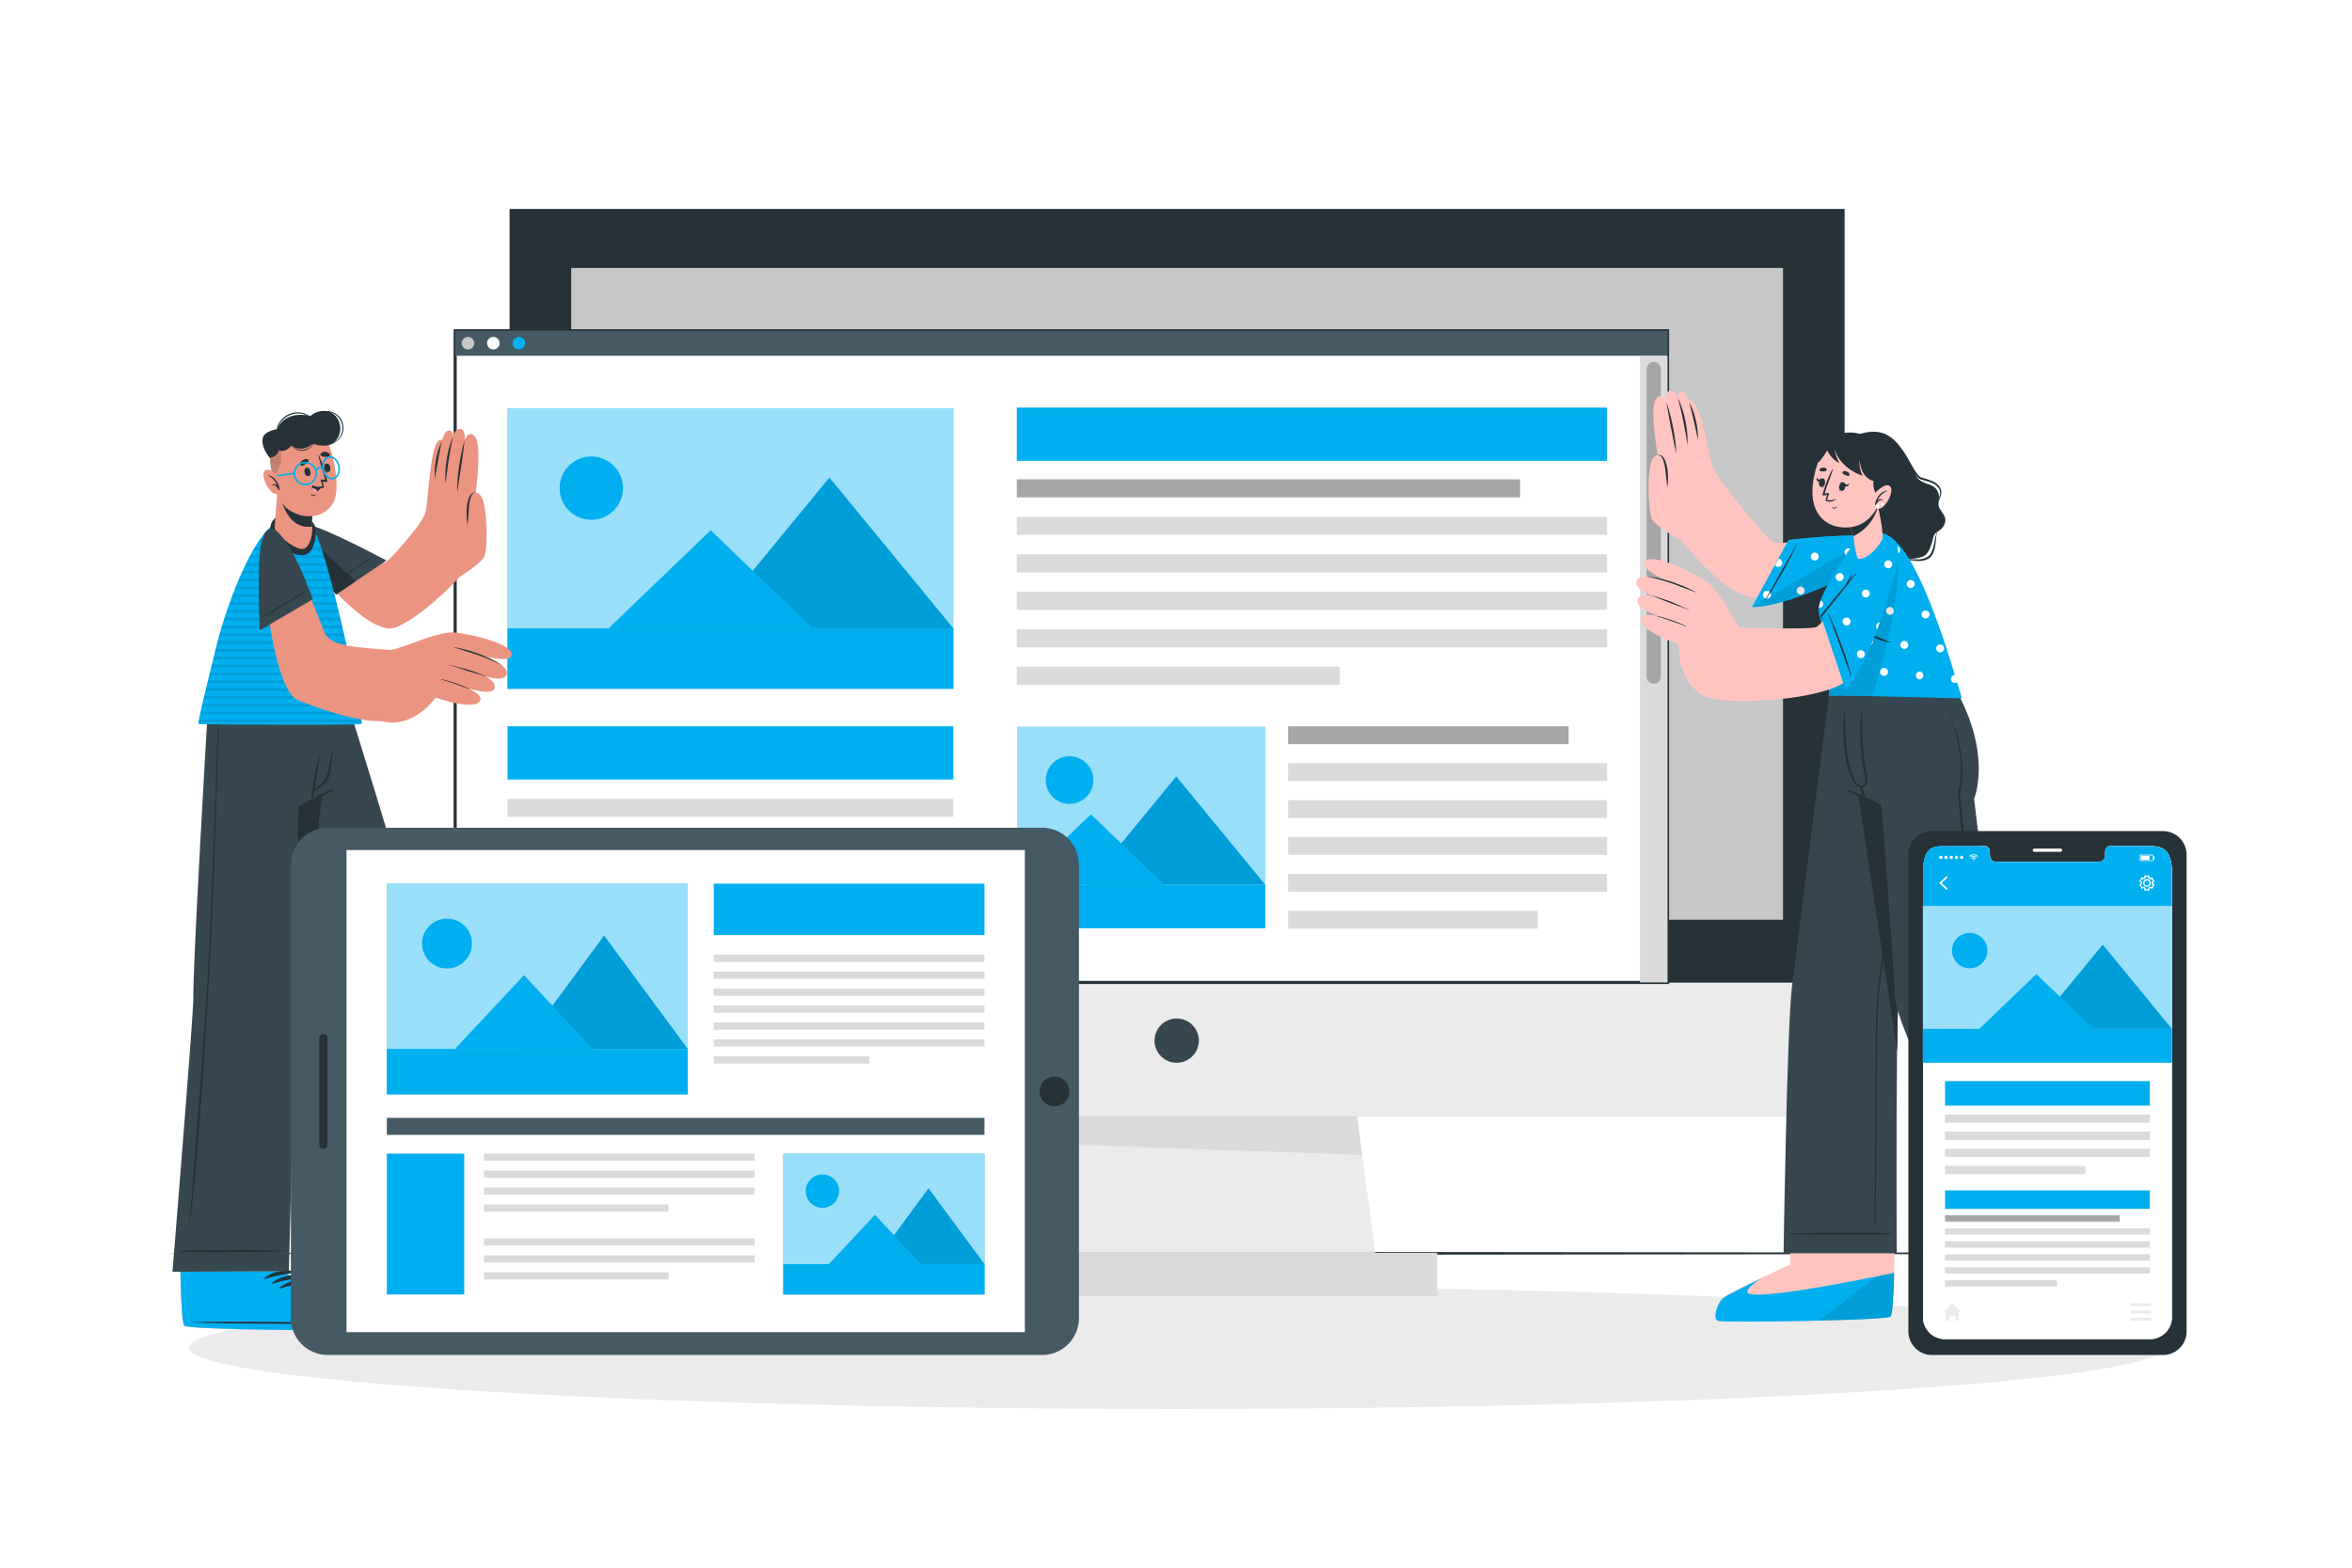 <svg class="animated" id="freepik_stories-responsive" xmlns="http://www.w3.org/2000/svg" viewBox="0 0 750 500" version="1.1" xmlns:xlink="http://www.w3.org/1999/xlink" xmlns:svgjs="http://svgjs.com/svgjs"><style>svg#freepik_stories-responsive:not(.animated) .animable {opacity: 0;}svg#freepik_stories-responsive.animated #freepik--Screen--inject-14 {animation: 1.5s Infinite  linear wind;animation-delay: 0s;}svg#freepik_stories-responsive.animated #freepik--character-2--inject-14 {animation: 1.5s Infinite  linear wind;animation-delay: 0s;}svg#freepik_stories-responsive.animated #freepik--character-1--inject-14 {animation: 1.5s Infinite  linear wind;animation-delay: 0s;}            @keyframes wind {                0% {                    transform: rotate( 0deg );                }                25% {                    transform: rotate( 1deg );                }                75% {                    transform: rotate( -1deg );                }            }        </style><g id="freepik--Shadow--inject-14" class="animable" style="transform-origin: 375px 429.86px;"><ellipse cx="375" cy="429.86" rx="314.79" ry="19.52" style="fill: rgb(235, 235, 235); transform-origin: 375px 429.86px;" id="elx0ckk4u5die" class="animable"></ellipse></g><g id="freepik--Floor--inject-14" class="animable" style="transform-origin: 375px 399.74px;"><polygon points="50.72 399.74 131.79 399.5 212.86 399.41 375 399.24 537.14 399.41 618.21 399.5 699.28 399.74 618.21 399.99 537.14 400.07 375 400.24 212.86 400.07 131.79 399.98 50.72 399.74" style="fill: rgb(38, 50, 56); transform-origin: 375px 399.74px;" id="eluk5rw7cp38a" class="animable"></polygon></g><g id="freepik--device-3--inject-14" class="animable" style="transform-origin: 375.345px 240.03px;"><rect x="292.39" y="399.56" width="165.91" height="13.86" style="fill: rgb(219, 219, 219); transform-origin: 375.345px 406.49px;" id="elix1qndnxicf" class="animable"></rect><polygon points="438.55 399.57 312.15 399.57 315.36 375.51 315.52 374.38 315.82 372.12 315.96 370.99 316.27 368.73 316.31 368.38 316.42 367.59 316.73 365.33 316.88 364.2 319.12 347.39 431.57 347.39 433.69 363.25 433.8 364.01 434.15 366.64 434.24 367.4 434.38 368.38 434.6 370.03 434.7 370.79 435.05 373.43 435.15 374.19 438.55 399.57" style="fill: rgb(235, 235, 235); transform-origin: 375.35px 373.48px;" id="el9he2ud5bhr" class="animable"></polygon><polygon points="434.38 368.38 316.88 364.2 319.12 347.39 431.57 347.39 434.38 368.38" style="fill: rgb(219, 219, 219); transform-origin: 375.63px 357.885px;" id="ellnqpg1p7x" class="animable"></polygon><rect x="162.49" y="66.64" width="425.71" height="289.47" style="fill: rgb(38, 50, 56); transform-origin: 375.345px 211.375px;" id="elxreef0lkfdn" class="animable"></rect><rect x="162.49" y="313.41" width="425.71" height="42.7" style="fill: rgb(235, 235, 235); transform-origin: 375.345px 334.76px;" id="elqr9q7e3mn37" class="animable"></rect><path d="M382.28,331.89a7.06,7.06,0,1,1-7.06-7.05A7.06,7.06,0,0,1,382.28,331.89Z" style="fill: rgb(55, 71, 79); transform-origin: 375.22px 331.9px;" id="eldlajnehhdzv" class="animable"></path><rect x="182.14" y="85.46" width="386.42" height="207.87" style="fill: rgb(199, 199, 199); transform-origin: 375.35px 189.395px;" id="el33y3ld3unzb" class="animable"></rect></g><g id="freepik--Screen--inject-14" class="animable" style="transform-origin: 338.44px 209.415px;"><rect x="145.14" y="105.46" width="386.6" height="207.86" style="fill: rgb(255, 255, 255); transform-origin: 338.44px 209.39px;" id="eliodem5ap44b" class="animable"></rect><path d="M532.24,313.83H144.64V105h387.6Zm-386.6-1h385.6V106H145.64Z" style="fill: rgb(38, 50, 56); transform-origin: 338.44px 209.415px;" id="el5b879kx7ucw" class="animable"></path><rect x="145.14" y="105.46" width="386.6" height="8" style="fill: rgb(69, 90, 100); transform-origin: 338.44px 109.46px;" id="elszu5ozix3er" class="animable"></rect><path d="M151.22,109.46a2,2,0,1,1-2-2A2,2,0,0,1,151.22,109.46Z" style="fill: rgb(199, 199, 199); transform-origin: 149.22px 109.46px;" id="elcdhfq2co1xs" class="animable"></path><path d="M159.32,109.46a2,2,0,1,1-2-2A2,2,0,0,1,159.32,109.46Z" style="fill: rgb(255, 255, 255); transform-origin: 157.32px 109.46px;" id="el0uzr10p50m0r" class="animable"></path><path d="M167.42,109.46a2,2,0,1,1-2-2A2,2,0,0,1,167.42,109.46Z" style="fill: rgb(0, 175, 239); transform-origin: 165.42px 109.46px;" id="elfq7lp1gs1f" class="animable"></path><g id="elbg20yie5pc"><rect x="161.83" y="130.28" width="142.17" height="89.41" style="fill: rgb(0, 175, 239); transform-origin: 232.915px 174.985px; transform: rotate(180deg);" class="animable"></rect></g><g id="elurc2sv8p80k"><rect x="161.83" y="130.28" width="142.17" height="89.41" style="fill: rgb(255, 255, 255); opacity: 0.6; transform-origin: 232.915px 174.985px; transform: rotate(180deg);" class="animable"></rect></g><polygon points="224.94 200.42 304.01 200.42 264.48 152.3 224.94 200.42" style="fill: rgb(0, 175, 239); transform-origin: 264.475px 176.36px;" id="el1eqzvtpavch" class="animable"></polygon><g id="elifvxorlipt"><polygon points="224.94 200.42 304.01 200.42 264.48 152.3 224.94 200.42" style="opacity: 0.1; transform-origin: 264.475px 176.36px;" class="animable"></polygon></g><polygon points="193.97 200.47 259.25 200.47 226.61 169.13 193.97 200.47" style="fill: rgb(0, 175, 239); transform-origin: 226.61px 184.8px;" id="elhpyw4pjjn1j" class="animable"></polygon><rect x="161.83" y="200.42" width="142.17" height="19.26" style="fill: rgb(0, 175, 239); transform-origin: 232.915px 210.05px;" id="elwj91vecqcj8" class="animable"></rect><g id="elivlglxx9p1g"><circle cx="188.55" cy="155.69" r="10.1" style="fill: rgb(0, 175, 239); transform-origin: 188.55px 155.69px; transform: rotate(-22.35deg);" class="animable"></circle></g><g id="elhowt7p8dcjm"><rect x="324.45" y="231.82" width="79.02" height="64.2" style="fill: rgb(0, 175, 239); transform-origin: 363.96px 263.92px; transform: rotate(180deg);" class="animable"></rect></g><g id="elp38jqtycwte"><rect x="324.45" y="231.82" width="79.02" height="64.2" style="fill: rgb(255, 255, 255); opacity: 0.6; transform-origin: 363.96px 263.92px; transform: rotate(180deg);" class="animable"></rect></g><polygon points="346.69 282.19 403.46 282.19 375.08 247.64 346.69 282.19" style="fill: rgb(0, 175, 239); transform-origin: 375.075px 264.915px;" id="el57isotye9ie" class="animable"></polygon><g id="elevqli4ozbf"><polygon points="346.69 282.19 403.46 282.19 375.08 247.64 346.69 282.19" style="opacity: 0.1; transform-origin: 375.075px 264.915px;" class="animable"></polygon></g><polygon points="324.45 282.23 371.32 282.23 347.88 259.73 324.45 282.23" style="fill: rgb(0, 175, 239); transform-origin: 347.885px 270.98px;" id="eljvakpshzpcd" class="animable"></polygon><rect x="324.45" y="282.19" width="79.02" height="13.83" style="fill: rgb(0, 175, 239); transform-origin: 363.96px 289.105px;" id="elrbvb6i2llg" class="animable"></rect><circle cx="341.06" cy="248.8" r="7.6" style="fill: rgb(0, 175, 239); transform-origin: 341.06px 248.8px;" id="elz1uy1dtr99" class="animable"></circle><rect x="324.23" y="152.87" width="160.5" height="5.77" style="fill: rgb(166, 166, 166); transform-origin: 404.48px 155.755px;" id="eltl7tfuy3bp" class="animable"></rect><rect x="324.23" y="164.82" width="188.21" height="5.77" style="fill: rgb(219, 219, 219); transform-origin: 418.335px 167.705px;" id="elx2osm39jl7" class="animable"></rect><rect x="324.23" y="176.77" width="188.21" height="5.77" style="fill: rgb(219, 219, 219); transform-origin: 418.335px 179.655px;" id="el3dwrtqb9apd" class="animable"></rect><rect x="324.23" y="188.73" width="188.21" height="5.77" style="fill: rgb(219, 219, 219); transform-origin: 418.335px 191.615px;" id="el8ebq16woeei" class="animable"></rect><rect x="324.23" y="200.68" width="188.21" height="5.77" style="fill: rgb(219, 219, 219); transform-origin: 418.335px 203.565px;" id="elsx5itohjpf" class="animable"></rect><rect x="324.23" y="212.63" width="102.99" height="5.77" style="fill: rgb(219, 219, 219); transform-origin: 375.725px 215.515px;" id="elt91qwfc0bep" class="animable"></rect><rect x="410.76" y="231.65" width="89.43" height="5.69" style="fill: rgb(166, 166, 166); transform-origin: 455.475px 234.495px;" id="el5du2zcgmp9m" class="animable"></rect><rect x="410.76" y="243.42" width="101.68" height="5.69" style="fill: rgb(219, 219, 219); transform-origin: 461.6px 246.265px;" id="el1qua1vf5uj1" class="animable"></rect><rect x="410.76" y="255.2" width="101.68" height="5.69" style="fill: rgb(219, 219, 219); transform-origin: 461.6px 258.045px;" id="el08bst1tfkfjp" class="animable"></rect><rect x="410.76" y="266.97" width="101.68" height="5.69" style="fill: rgb(219, 219, 219); transform-origin: 461.6px 269.815px;" id="elyo76iwakhdf" class="animable"></rect><rect x="410.76" y="278.74" width="101.68" height="5.69" style="fill: rgb(219, 219, 219); transform-origin: 461.6px 281.585px;" id="els5vfuuoyau" class="animable"></rect><rect x="410.76" y="290.51" width="79.63" height="5.69" style="fill: rgb(219, 219, 219); transform-origin: 450.575px 293.355px;" id="elweh0u34zxrd" class="animable"></rect><rect x="324.23" y="130" width="188.21" height="16.97" style="fill: rgb(0, 175, 239); transform-origin: 418.335px 138.485px;" id="elqt15j0028pq" class="animable"></rect><rect x="161.83" y="231.65" width="142.17" height="16.97" style="fill: rgb(0, 175, 239); transform-origin: 232.915px 240.135px;" id="ell48xmys7dmn" class="animable"></rect><rect x="161.83" y="254.8" width="142.17" height="5.74" style="fill: rgb(219, 219, 219); transform-origin: 232.915px 257.67px;" id="elfny1lam6mm" class="animable"></rect><rect x="161.83" y="266.69" width="142.17" height="5.74" style="fill: rgb(219, 219, 219); transform-origin: 232.915px 269.56px;" id="elsbxzbgyfcpi" class="animable"></rect><rect x="161.83" y="278.57" width="142.17" height="5.74" style="fill: rgb(219, 219, 219); transform-origin: 232.915px 281.44px;" id="el4py4q23pn1q" class="animable"></rect><rect x="161.83" y="290.46" width="97.41" height="5.74" style="fill: rgb(219, 219, 219); transform-origin: 210.535px 293.33px;" id="el5aj1v1ls2xa" class="animable"></rect><rect x="522.96" y="113.46" width="8.78" height="199.87" style="fill: rgb(219, 219, 219); transform-origin: 527.35px 213.395px;" id="eld54c8rkz5m4" class="animable"></rect><path d="M527.34,218.06h0a2.27,2.27,0,0,1-2.27-2.27V117.71a2.27,2.27,0,0,1,2.27-2.27h0a2.27,2.27,0,0,1,2.27,2.27v98.08A2.27,2.27,0,0,1,527.34,218.06Z" style="fill: rgb(166, 166, 166); transform-origin: 527.34px 166.75px;" id="elf7rcaibnrei" class="animable"></path></g><g id="freepik--character-2--inject-14" class="animable" style="transform-origin: 601.759px 274.412px;"><path d="M547.84,421.3c1.79.58,53-.08,55-1.35.75-.47,1.08-7.94,1.23-17v-.29c0-1.86.06-3.78.06-5.72,0-.27,0-.54,0-.81.07-13-.14-26.59-.14-26.59l-34.28.35,1,26.34,0,1,.2,5.45,0,.56s-19.5,9-21.48,10.65S546,420.73,547.84,421.3Z" style="fill: rgb(255, 196, 192); transform-origin: 575.569px 395.526px;" id="el7c7eefqqp6d" class="animable"></path><path d="M563.24,406.81q.19-.06.21-.12Z" style="fill: rgb(0, 175, 239); transform-origin: 563.345px 406.75px;" id="el7qkbo7iid5i" class="animable"></path><path d="M547.84,421.3c1.79.58,53-.08,55-1.35.65-.42,1-6.37,1.17-14-9.39,2-45.79,9.33-46.78,6.21-.4-1.22,2.72-3.34,4.68-4.53-5.37,2.57-11.33,5.5-12.38,6.36C547.56,415.56,546,420.73,547.84,421.3Z" style="fill: rgb(0, 175, 239); transform-origin: 575.515px 413.731px;" id="el9o2fmwyrzbc" class="animable"></path><g id="ellwe878w1odm"><path d="M580,421.22c11.54-.27,21.94-.71,22.8-1.27.65-.42,1-6.37,1.17-14-1.33.28-3.21.67-5.46,1.12Z" style="opacity: 0.1; transform-origin: 591.985px 413.585px;" class="animable"></path></g><path d="M614.51,221.92s-7.69,86.61-9,93.22c-.29,1.5-.47,9.69-.58,20.21-.27,23-.11,64.37-.11,64.37H568.74s1.07-71.75,2.67-85,11.82-92.85,11.82-92.85Z" style="fill: rgb(55, 71, 79); transform-origin: 591.625px 310.795px;" id="el4rb0svh2lzo" class="animable"></path><path d="M570.37,393.42c5.64-.12,4-.16,9.66-.22,2.76,0,20.89-.18,23.47.25a.06.06,0,0,1,0,.11c-2.58.43-20.71.27-23.47.24-5.64-.05-4-.1-9.66-.21A.09.09,0,0,1,570.37,393.42Z" style="fill: rgb(38, 50, 56); transform-origin: 586.923px 393.508px;" id="elj8f666gjx3" class="animable"></path><path d="M598,352.41l.12-15.72c0-5.08,0-10.16.27-15.23.49-10.27,2.57-20.36,4.05-30.51s2.72-20.35,3.84-30.55c1.26-11.45,2.37-22.91,3.54-34.37,0-.08.13-.07.12,0-1.7,20.46-3.6,40.9-6.43,61.24q-1.05,7.58-2.31,15.14c-.84,5.1-1.68,10.2-2.08,15.35s-.46,10.12-.51,15.18q-.08,7.85-.16,15.71c-.11,11.63-.22,29.53-.34,41.17a.17.17,0,0,1-.34,0C597.84,379.43,597.92,362.78,598,352.41Z" style="fill: rgb(38, 50, 56); transform-origin: 603.855px 307.982px;" id="elmb111wtgqe" class="animable"></path><path d="M622.13,221.92s-15.31,86.61-16.57,93.22c-.29,1.5-.47,9.69-.58,20.21v0L587.75,221.92Z" style="fill: rgb(38, 50, 56); transform-origin: 604.94px 278.635px;" id="el64dgz4ch7j9" class="animable"></path><path d="M633.28,424.21c1.86-.29,47.29-24,48.45-26,.45-.76-2.62-7.58-6.57-15.71l-.13-.26c-.81-1.68-17-29-17-29l-27.94,16.4,15.49,27.62.27.49s-13.32,16.87-14.36,19.21S631.41,424.52,633.28,424.21Z" style="fill: rgb(255, 196, 192); transform-origin: 655.932px 388.732px;" id="elfqwetplmiji" class="animable"></path><path d="M633.28,424.21c1.87-.29,47.29-24,48.45-26,.38-.64-1.8-5.71-4.91-12.24-6.51,4.93-38,28.54-40.25,26.08-.48-.52-.12-1.74.52-3.06a89.33,89.33,0,0,0-5.64,7.94C630.43,419.22,631.42,424.51,633.28,424.21Z" style="fill: rgb(0, 175, 239); transform-origin: 656.407px 405.096px;" id="eln4c4mipj5ph" class="animable"></path><path d="M641.53,396.19l33.11-20.46s-38.3-54.8-38.48-59.67c-.28-7.24-3.75-37.11-6.66-61.29,0,0,5.53-13.1-4.82-32.88H583.2s2.78,18.82,7.54,30.76a54.63,54.63,0,0,1,9.22,4.21s4.13,53.92,4.29,60.65C604.55,330.81,641.53,396.19,641.53,396.19Z" style="fill: rgb(55, 71, 79); transform-origin: 628.92px 309.04px;" id="elbxf1teu4xc" class="animable"></path><path d="M639.5,388.55c4.78-3,3.37-2.2,8.18-5.15,2.35-1.44,17.83-10.88,20.26-11.84a.06.06,0,0,1,.06.1c-2,1.69-17.63,10.86-20,12.26-4.87,2.85-3.5,2-8.4,4.77A.08.08,0,0,1,639.5,388.55Z" style="fill: rgb(38, 50, 56); transform-origin: 653.741px 380.132px;" id="elgx4fa1ufasl" class="animable"></path><path d="M589.17,251.83a68.25,68.25,0,0,1,10.79,5,.12.12,0,0,1-.1.22c-3.63-1.56-7.34-3.06-10.89-4.82A.24.24,0,0,1,589.17,251.83Z" style="fill: rgb(38, 50, 56); transform-origin: 594.469px 254.445px;" id="elnkb2wjwbrmr" class="animable"></path><path d="M594.25,245.82c-.36-2.17-.65-4.34-.84-6.53a59.71,59.71,0,0,1,.14-12.25.11.11,0,0,1,.21,0,112.4,112.4,0,0,0,1,16.91c.41,2.7,1.77,6.75-1,7.16s-4.72-6.37-5.07-8.22a61.91,61.91,0,0,1-.61-16c0-.12.23-.15.23,0,0,4.32.25,8.12.61,12.16.17,1.87,1.68,12.22,4.92,11.47.55-.13.83-.66.91-1.48a13.3,13.3,0,0,0-.43-3.18" style="fill: rgb(38, 50, 56); transform-origin: 591.638px 238.958px;" id="elzq7fb6l24gg" class="animable"></path><path d="M593.69,250.76a18,18,0,0,1,.73,2.14,4.71,4.71,0,0,1,.3,1.77c0,.11-.16.12-.22.05a6.63,6.63,0,0,1-.76-1.72c-.24-.66-.51-1.32-.73-2A.36.36,0,0,1,593.69,250.76Z" style="fill: rgb(38, 50, 56); transform-origin: 593.855px 252.642px;" id="elmqzeq4aa0td" class="animable"></path><path d="M619.81,224.5a38.15,38.15,0,0,1,3.27,6.78,42.49,42.49,0,0,1,2,7.26c.27,1.24.38,2.49.54,3.75a36.53,36.53,0,0,1,.14,3.78,40.59,40.59,0,0,1-.78,7.53v-.1q1.68,15.66,3.23,31.33t3.1,31.34l.09,1,.05.49c0,.16,0,.35.08.41.19.47.56,1.1.86,1.65.65,1.13,1.33,2.25,2,3.37l4.15,6.69,8.4,13.32,16.87,26.61c-5.85-8.72-11.7-17.44-17.43-26.25-2.87-4.4-5.75-8.79-8.56-13.22l-4.19-6.68c-.69-1.12-1.37-2.24-2-3.39a16.27,16.27,0,0,1-1-1.83,1.83,1.83,0,0,1-.1-.54l0-.49-.1-1q-1.62-15.68-3.09-31.37t-3-31.38v-.1a39.05,39.05,0,0,0,.87-7.4c.08-1.25,0-2.49-.07-3.74s-.21-2.48-.44-3.71a41.39,41.39,0,0,0-1.83-7.27A38.55,38.55,0,0,0,619.81,224.5Z" style="fill: rgb(38, 50, 56); transform-origin: 641.81px 297.105px;" id="ely2rixk5qibc" class="animable"></path><path d="M591.06,139.22c-1,.23-5.26.21-7.67,4.39-2.27,4-2,15.18-2.27,17.66s-3.44,3.2-3.87,6.1c-.38,2.49,1.48,3.18,1.86,4.94.3,1.36-.86,3.58.62,5.47,1.35,1.72,3.32,1.11,4.6,1.55s2.34,3.17,4.67,3.68,4.09-1.77,5.28-1.89,3,3.38,6.86,2.63,4.61-4.17,6.14-5,5.69-.16,7.3-2.37,1.64-4.92,2.35-6,2.47-1.12,3.25-3.51-1.51-3.61-2-5.55c-.36-1.36.72-2.76-.37-4.77-1.51-2.76-5-1.75-6.67-4.57-1.32-2.21-4.64-12.11-11-13.92C595.64,136.81,591.06,139.22,591.06,139.22Z" style="fill: rgb(38, 50, 56); transform-origin: 598.77px 160.778px;" id="elh6genafj4cu" class="animable"></path><path d="M581.17,160.68a3.45,3.45,0,0,1-.89,1.41l-1.14,1.24a10.47,10.47,0,0,0-2,2.61,3.37,3.37,0,0,0,0,3,4.91,4.91,0,0,0,1,1.25,6,6,0,0,1,1.13,1.37,2.94,2.94,0,0,1,0,1.85c-.12.56-.26,1.09-.36,1.63a4,4,0,0,0,.45,3,2.27,2.27,0,0,0,1.18.93,4.16,4.16,0,0,0,1.58.16c.55,0,1.11-.1,1.67-.15a2.85,2.85,0,0,1,1.66.18,3.14,3.14,0,0,0-1.64,0c-.54.1-1.09.23-1.66.3a4.46,4.46,0,0,1-1.74-.08,2.78,2.78,0,0,1-1.46-1,4.31,4.31,0,0,1-.61-3.41c.09-.57.23-1.12.33-1.65a2.29,2.29,0,0,0,0-1.45c-.44-.85-1.53-1.53-2-2.64a3.78,3.78,0,0,1,.12-3.48,10.7,10.7,0,0,1,2.2-2.61l1.24-1.13A3.75,3.75,0,0,0,581.17,160.68Z" style="fill: rgb(38, 50, 56); transform-origin: 580.877px 170.095px;" id="elhy1fq87bto" class="animable"></path><path d="M606.37,143.15a47.19,47.19,0,0,1,3.15,5.12c.52.85,1,1.72,1.58,2.52a6.66,6.66,0,0,0,.93,1.09,1.07,1.07,0,0,0,.26.19.92.92,0,0,0,.28.15c.23.09.46.16.69.23a27.87,27.87,0,0,1,2.88,1,5.15,5.15,0,0,1,2.44,1.94,3.31,3.31,0,0,1,.48,1.53,4.08,4.08,0,0,1-.29,1.53,6.64,6.64,0,0,0-.62,2.9,6.21,6.21,0,0,1,.32-3,3.9,3.9,0,0,0,.19-1.42,2.89,2.89,0,0,0-.5-1.28,5,5,0,0,0-2.25-1.68c-.9-.37-1.86-.59-2.84-.89-.24-.08-.48-.16-.73-.26a2.23,2.23,0,0,1-.71-.46,7.47,7.47,0,0,1-1-1.21,25.64,25.64,0,0,1-1.54-2.62l-1.34-2.7A26.8,26.8,0,0,0,606.37,143.15Z" style="fill: rgb(38, 50, 56); transform-origin: 612.715px 152.25px;" id="el9y64ee1cyn" class="animable"></path><path d="M617.81,169.6a5.35,5.35,0,0,0-.42,2.07c-.07.71-.14,1.43-.25,2.15a10.12,10.12,0,0,1-.52,2.14,4.7,4.7,0,0,1-1.22,1.92,6,6,0,0,1-4.31,1c-.73,0-1.44-.14-2.15-.18a4.39,4.39,0,0,0-2.09.25,4.14,4.14,0,0,1,2.09-.56c.73,0,1.45,0,2.16,0a6.1,6.1,0,0,0,3.88-1,4.35,4.35,0,0,0,1.08-1.66,13,13,0,0,0,.6-2c.16-.69.29-1.4.42-2.11.08-.35.16-.7.26-1.05A2.05,2.05,0,0,1,617.81,169.6Z" style="fill: rgb(38, 50, 56); transform-origin: 612.33px 174.275px;" id="elwlzdf1co2bp" class="animable"></path><path d="M594.57,179.79c-6.15,3.29-28.5,12.6-37.12,10.44-6.19-1.55-13.72-8.58-22.41-19.13-3-3.66,10.56-21.55,13.77-17.59,3,3.64,13.72,17.83,16.66,19.41,2.2,1.18,14.37-2.08,28.45-1.32C601.64,172,602.83,175.36,594.57,179.79Z" style="fill: rgb(255, 196, 192); transform-origin: 567.434px 171.746px;" id="el2je9c3xyiie" class="animable"></path><path d="M558.74,193.58l11.61-21.34A213.44,213.44,0,0,1,594,170.72c11.28,0,13.82,3.3,1.35,9.85S567.18,193.66,558.74,193.58Z" style="fill: rgb(0, 175, 239); transform-origin: 581.19px 182.15px;" id="eljucna5k693e" class="animable"></path><path d="M558.74,193.58l11.61-21.34A213.44,213.44,0,0,1,594,170.72c11.28,0,13.82,3.3,1.35,9.85S567.18,193.66,558.74,193.58Z" style="fill: rgb(0, 175, 239); transform-origin: 581.19px 182.15px;" id="eljniq7vfb4vc" class="animable"></path><path d="M602,173.42a1.27,1.27,0,0,1-2,1.58,1.28,1.28,0,0,1,.2-1.78A1.26,1.26,0,0,1,602,173.42Zm-17,12a1.34,1.34,0,0,0-.32.39l1.38-.63A1.17,1.17,0,0,0,584.93,185.41Zm-7.1-8.89a1.26,1.26,0,1,0,1.78.2A1.26,1.26,0,0,0,577.83,176.52Zm10.75-1.32a1.27,1.27,0,1,0,1.78.2A1.28,1.28,0,0,0,588.58,175.2Zm-26,13.5a1.27,1.27,0,1,0,1.78.2A1.27,1.27,0,0,0,562.59,188.7Zm10.75-1.31a1.26,1.26,0,1,0,1.78.2A1.27,1.27,0,0,0,573.34,187.39Zm-6.25-9.15-1.09,2,0,.05a1.27,1.27,0,1,0,2-1.58A1.25,1.25,0,0,0,567.09,178.24Z" style="fill: rgb(255, 255, 255); transform-origin: 582.221px 181.953px;" id="elba3vhj2bnt6" class="animable"></path><path d="M572.93,173.81c-1.45,3-3,6-4.65,8.94q-1.24,2.2-2.55,4.38c-.89,1.47-1.87,2.89-2.79,4.34-.05.07-.15,0-.11-.08,1.72-2.91,3.34-5.89,5-8.83l5-8.81C572.86,173.7,573,173.75,572.93,173.81Z" style="fill: rgb(38, 50, 56); transform-origin: 567.885px 182.614px;" id="el9w1x6crk2xr" class="animable"></path><g id="el5kyll80a9zi"><path d="M558.74,193.58c8.44.09,24.11-6.46,36.58-13,7.15-3.75,9.37-6.43,7.82-8l-11.67,1.77Z" style="opacity: 0.1; transform-origin: 581.174px 183.08px;" class="animable"></path></g><path d="M536.31,172.45c-1.95-.95-8.79-5-9.57-6.93-1-2.52-1.3-10.45-.81-15.12s1.89-5.46,3.49-5.22.88,10.09.88,10.09-2.39-13.49-2.65-16.85-1.39-11.14,1.45-12c1.29-.36,2.31,1.85,2.31,1.85s-.59-3.29,1-3.63c1.87-.39,2.59,2.25,2.59,2.25s-.19-2,1.28-1.92c3.29.24,3.6,12.86,3.6,12.86s-3.64-10-.93-10.05c3.75,0,6.09,19.65,7.49,21.86s3,4.92,3,4.92Z" style="fill: rgb(255, 196, 192); transform-origin: 537.57px 148.525px;" id="elcj45gak6hq" class="animable"></path><path d="M528.59,145.17a1.46,1.46,0,0,1,1.21.57,4.13,4.13,0,0,1,.62,1.22,15.66,15.66,0,0,1,.59,2.77c.27,1.89.4,3.81.69,5.74a22.84,22.84,0,0,0,0-5.84,10.84,10.84,0,0,0-.77-2.86,3.57,3.57,0,0,0-.87-1.25A1.49,1.49,0,0,0,528.59,145.17Z" style="fill: rgb(38, 50, 56); transform-origin: 530.239px 150.287px;" id="el249i5zasge5" class="animable"></path><path d="M531.41,128.31c.19,1.38.43,2.74.68,4.11s.51,2.73.77,4.09l.82,4.07c.28,1.36.55,2.72.81,4.09a30.56,30.56,0,0,0-.31-4.17c-.16-1.39-.41-2.76-.67-4.12s-.57-2.72-.93-4.07S531.87,129.62,531.41,128.31Z" style="fill: rgb(38, 50, 56); transform-origin: 532.95px 136.49px;" id="el484k82kyuwd" class="animable"></path><path d="M538.09,141.85A26,26,0,0,0,538,138a37.22,37.22,0,0,0-.56-3.79,32.29,32.29,0,0,0-1-3.72,25.37,25.37,0,0,0-1.39-3.57c.29,1.25.63,2.47.91,3.71s.56,2.47.8,3.71.48,2.48.71,3.73S537.88,140.58,538.09,141.85Z" style="fill: rgb(38, 50, 56); transform-origin: 536.587px 134.385px;" id="elraimqlc6bsb" class="animable"></path><path d="M541.42,140.25a23.57,23.57,0,0,0-.65-6.15,23.08,23.08,0,0,0-2.1-5.81c.49,2,1,4,1.46,6S541,138.23,541.42,140.25Z" style="fill: rgb(38, 50, 56); transform-origin: 540.049px 134.27px;" id="elss8gi976rhf" class="animable"></path><path d="M625.59,222.73l-34-.81h-8.4l.24-18.32a.83.83,0,0,1,0-.27v-.58a18.22,18.22,0,0,1-2-3,11.4,11.4,0,0,1-1.47-5.83l0-.36c0-.25.1-.54.17-.86,0-.16.09-.34.15-.52l.12-.36c0-.1.07-.21.11-.3,2.28-6.26,10.58-18.36,11.35-19.09,3.46-3.31,7.76-4.33,12.52.12,8,7.44,16,32.69,19.44,44.28.08.25.16.51.23.75C625.07,220.75,625.59,222.73,625.59,222.73Z" style="fill: rgb(0, 175, 239); transform-origin: 602.774px 196.15px;" id="elccro78d5yvv" class="animable"></path><path d="M584.84,202.2a1.27,1.27,0,0,0-1.38,1.1v0a.83.83,0,0,0,0,.27,1.23,1.23,0,0,0,1.12,1.11,1.27,1.27,0,0,0,1.39-1.12A1.28,1.28,0,0,0,584.84,202.2Zm11.32,1.12a1.27,1.27,0,1,0,1.13,1.38A1.26,1.26,0,0,0,596.16,203.32Zm11.31,1.12a1.27,1.27,0,1,0-.24,2.52,1.27,1.27,0,0,0,.24-2.52Zm11.33,1.12a1.25,1.25,0,0,0-1.39,1.13,1.26,1.26,0,1,0,2.51.24A1.24,1.24,0,0,0,618.8,205.56Zm-29.21,6.38a1.26,1.26,0,1,0,1.14,1.38A1.26,1.26,0,0,0,589.59,211.94Zm11.32,1.11a1.27,1.27,0,1,0,1.13,1.38A1.26,1.26,0,0,0,600.91,213.05Zm11.32,1.12a1.27,1.27,0,0,0-.25,2.52,1.27,1.27,0,0,0,.25-2.52Zm11.69,2.65c-.14-.48-.29-1-.45-1.53a1.26,1.26,0,0,0-.17,2.52,1.31,1.31,0,0,0,.85-.24C624.08,217.33,624,217.07,623.92,216.82Zm-37.16-34a1.27,1.27,0,1,0,1.13,1.38A1.26,1.26,0,0,0,586.76,182.78Zm11.31,1.12a1.27,1.27,0,1,0,1.14,1.38A1.27,1.27,0,0,0,598.07,183.9ZM609.39,185a1.27,1.27,0,1,0,1.14,1.38A1.27,1.27,0,0,0,609.39,185Zm-28.78,6.49h0c0,.1-.07.2-.1.3l-.12.36c-.06.18-.11.36-.15.52-.07.32-.14.61-.17.86l0,.36a1.23,1.23,0,0,0,1.29-1.12A1.29,1.29,0,0,0,580.61,191.51Zm10.9,1a1.26,1.26,0,1,0,1.14,1.38A1.26,1.26,0,0,0,591.51,192.52Zm11.31,1.11h-.17a1.25,1.25,0,0,0-1.21,1.13,1.27,1.27,0,0,0,.46,1.09,1.2,1.2,0,0,0,.68.29,1.27,1.27,0,0,0,.24-2.52Zm11.33,1.12a1.27,1.27,0,1,0,1.13,1.39A1.27,1.27,0,0,0,614.15,194.75ZM593.42,173.1a1.26,1.26,0,1,0,1.14,1.39A1.28,1.28,0,0,0,593.42,173.1Zm11.32,1.12a1.26,1.26,0,0,0-.91,2.24,1.21,1.21,0,0,0,.67.27,1.26,1.26,0,1,0,.24-2.51Z" style="fill: rgb(255, 255, 255); transform-origin: 602.11px 195.454px;" id="eljft253i8n7l" class="animable"></path><path d="M590.71,200.76a44.93,44.93,0,0,1,6.36,1.73c1,.38,2,.8,3,1.25.49.22,1,.42,1.5.63a7.18,7.18,0,0,0,1.64.48,0,0,0,0,1,0,.08,10.9,10.9,0,0,1-1.61-.2,11.2,11.2,0,0,1-1.5-.44c-1-.37-2.07-.8-3.11-1.18-2.1-.78-4.19-1.55-6.34-2.17C590.57,200.91,590.61,200.74,590.71,200.76Z" style="fill: rgb(38, 50, 56); transform-origin: 596.909px 202.844px;" id="eljr38a7s94qo" class="animable"></path><path d="M585.13,202.14a49.26,49.26,0,0,1,5.43.29c.9.11,1.79.26,2.68.44l1.27.28c.47.11.92.28,1.38.38.05,0,0,.09,0,.08-.44-.09-.9-.1-1.34-.15l-1.35-.18-2.69-.34c-1.8-.24-3.59-.47-5.39-.65C585,202.28,585,202.14,585.13,202.14Z" style="fill: rgb(38, 50, 56); transform-origin: 590.472px 202.875px;" id="elqogegzth6wq" class="animable"></path><g id="elpb25f90ool"><path d="M596.94,221.92H583.23l.24-18.32a.83.83,0,0,1,0-.27v-.58a18.22,18.22,0,0,1-2-3c7-10,17.74-24.17,22.33-23.28.24,0,.53.08.67.27C608,181.57,599.45,216.23,596.94,221.92Z" style="opacity: 0.1; transform-origin: 593.391px 199.175px;" class="animable"></path></g><path d="M600.38,171.57c-.13.85-3.68,6.57-7.5,6.69-1.25,0-1.76-6.75-1.76-6.75L591,171l-2.13-6.9,7.83-5.94,1.14-.8s.46,1.93,1,4.33c0,.11.05.22.08.34s.07.26.09.39c.09.36.18.73.26,1.09s.12.55.17.85.11.58.17.87A46.48,46.48,0,0,1,600.38,171.57Z" style="fill: rgb(255, 196, 192); transform-origin: 594.625px 167.81px;" id="elvbbjssvgxxk" class="animable"></path><path d="M598.81,161.71A14.47,14.47,0,0,1,591,171l-2.13-6.9,7.83-5.94,1.14-.8S598.27,159.31,598.81,161.71Z" style="fill: rgb(38, 50, 56); transform-origin: 593.84px 164.18px;" id="el6bzpb8p6rl8" class="animable"></path><path d="M578.43,152.14c-2.43,12.43,4.74,15.29,7.42,15.82,2.43.47,10.78,1.77,14.48-10.34s-1.3-17.18-6.81-18.56S580.86,139.71,578.43,152.14Z" style="fill: rgb(255, 196, 192); transform-origin: 589.77px 153.466px;" id="elis2sj87d6z" class="animable"></path><path d="M580.6,150.34a8.63,8.63,0,0,0,.88,0,1.43,1.43,0,0,0,.88-.21.44.44,0,0,0,.09-.54,1.1,1.1,0,0,0-1-.44,1.61,1.61,0,0,0-1.11.39A.48.48,0,0,0,580.6,150.34Z" style="fill: rgb(38, 50, 56); transform-origin: 581.358px 149.748px;" id="elb7qujpdmc2d" class="animable"></path><path d="M589.17,151.79a8.18,8.18,0,0,1-.82-.32,1.4,1.4,0,0,1-.76-.49.44.44,0,0,1,.09-.54,1.11,1.11,0,0,1,1.13-.07,1.69,1.69,0,0,1,.92.74A.48.48,0,0,1,589.17,151.79Z" style="fill: rgb(38, 50, 56); transform-origin: 588.659px 151.028px;" id="eli4c879cn2h" class="animable"></path><path d="M586.66,154.51s.06.06.05.09c-.19.84-.27,1.84.44,2.27a0,0,0,0,1,0,0C586.22,156.6,586.34,155.28,586.66,154.51Z" style="fill: rgb(38, 50, 56); transform-origin: 586.788px 155.69px;" id="elyonimxm9f4" class="animable"></path><path d="M587.59,153.78c1.38.16.95,2.91-.33,2.76S586.43,153.64,587.59,153.78Z" style="fill: rgb(38, 50, 56); transform-origin: 587.465px 155.16px;" id="elgr0a8gd16i5" class="animable"></path><path d="M588.11,154c.21.19.4.5.69.58s.63-.17.89-.41c0,0,0,0,0,0-.07.53-.36,1-.94,1s-.82-.54-.87-1.09C587.91,154.06,588,153.93,588.11,154Z" style="fill: rgb(38, 50, 56); transform-origin: 588.785px 154.575px;" id="ely2vuv2j5p8" class="animable"></path><path d="M582,153.59s-.07,0-.08.07c-.1.85-.36,1.82-1.17,2,0,0,0,0,0,0C581.66,155.7,582,154.42,582,153.59Z" style="fill: rgb(38, 50, 56); transform-origin: 581.375px 154.625px;" id="elz6dym4gqh6s" class="animable"></path><path d="M581.32,152.59c-1.36-.31-1.87,2.42-.62,2.71S582.46,152.85,581.32,152.59Z" style="fill: rgb(38, 50, 56); transform-origin: 580.971px 153.943px;" id="elc19ssse4dnu" class="animable"></path><path d="M580.72,152.66c-.25.1-.51.33-.77.29s-.47-.37-.61-.69c0,0,0,0-.05,0-.11.52,0,1.1.44,1.29s.87-.2,1.09-.7C580.86,152.78,580.81,152.62,580.72,152.66Z" style="fill: rgb(38, 50, 56); transform-origin: 580.042px 152.929px;" id="elx6ibatmgu6g" class="animable"></path><path d="M585.66,161.52c-.23.18-.46.43-.78.43a2.38,2.38,0,0,1-.89-.32s-.06,0,0,0a1.17,1.17,0,0,0,1,.58.89.89,0,0,0,.76-.68S585.69,161.5,585.66,161.52Z" style="fill: rgb(38, 50, 56); transform-origin: 584.857px 161.862px;" id="el8oe53odf87n" class="animable"></path><path d="M582.62,157.85s-.39,1.24-.49,1.84c0,.05.13.11.34.15h0a2.89,2.89,0,0,0,2.94-.6c.06-.05,0-.13-.07-.1a4.36,4.36,0,0,1-2.73.31c0-.18.74-2.1.65-2.13a5.39,5.39,0,0,0-1.42.08c.74-2.61,1.89-5.08,2.59-7.68,0-.1-.11-.15-.15-.07a43.76,43.76,0,0,0-3.14,8.16C581.06,158.15,582.37,157.91,582.62,157.85Z" style="fill: rgb(38, 50, 56); transform-origin: 583.286px 154.81px;" id="ellufzenz37x7" class="animable"></path><path d="M599.12,157.86c-2-.2-1.74-4.48-1.74-4.48s-4.07-.71-4.37-6.81a9.13,9.13,0,0,0,.94,5.16s-7-2-9-8.58a16.07,16.07,0,0,0,1.6,4.56,8.5,8.5,0,0,1-3.89-4.08s-1.88,3.24-3,4c0,0,2.53-12.51,13.93-9.1,0,0,7.19,1.79,8.78,8S599.12,157.86,599.12,157.86Z" style="fill: rgb(38, 50, 56); transform-origin: 591.175px 147.901px;" id="elayk4pzsuaxa" class="animable"></path><path d="M599.46,162.2a2.24,2.24,0,0,1-.6.09,2.05,2.05,0,0,1-1.29-.36,1.77,1.77,0,0,1-.44-.42,2.32,2.32,0,0,1-.4-.76l1-3.29s3.18-3.63,4.85-2.46S601.64,161.65,599.46,162.2Z" style="fill: rgb(255, 196, 192); transform-origin: 599.921px 158.531px;" id="elsbmc8e4bfd" class="animable"></path><path d="M601.83,156.55a0,0,0,0,1,0,.06,5.37,5.37,0,0,0-3.14,3.07,1.19,1.19,0,0,1,1.8-.14s0,.09,0,.08a1.3,1.3,0,0,0-1.49.3,6.22,6.22,0,0,0-.82,1.09c-.08.13-.31,0-.25-.11l0,0C598.06,159,599.8,156.52,601.83,156.55Z" style="fill: rgb(38, 50, 56); transform-origin: 599.875px 158.807px;" id="elu4uyfo28ju" class="animable"></path><path d="M599.34,161.65a.58.58,0,0,1-.73.39.6.6,0,0,1-.39-.74.59.59,0,0,1,.74-.38A.58.58,0,0,1,599.34,161.65Z" style="fill: rgb(255, 255, 255); transform-origin: 598.782px 161.479px;" id="elte79kbuqpn" class="animable"></path><path d="M600.64,160.9a.41.41,0,0,1-.79-.25.41.41,0,0,1,.52-.27A.42.42,0,0,1,600.64,160.9Z" style="fill: rgb(255, 255, 255); transform-origin: 600.245px 160.773px;" id="elca1alkfg3fp" class="animable"></path><path d="M603.44,183c-5.92,17.05-9.83,31.91-16.69,35.46-10.29,5.31-36,6.22-42.19,3.93-2.69-1,1.52-22.82,4.57-22.57,3.66.29,28.57,1.16,30.13.11,2.67-1.79,6.09-7.56,17.38-20.71C605.4,169,605.72,176.39,603.44,183Z" style="fill: rgb(255, 196, 192); transform-origin: 574.17px 198.87px;" id="eltxs8oxuzsmh" class="animable"></path><path d="M556.86,203.1s-3.11-4.19-6-9.12c-1.59-2.75-4.75-7.22-6.85-8.71-3.13-2.22-17.67-9.5-19.51-6-1.67,3.15,11.61,7.82,11.61,7.82s-13-5.89-14.29-1.72,14.4,7.45,14.4,7.45-13.48-5.76-14.15-1.25c-.51,3.41,13.55,7.18,13.55,7.18s-11.62-4.87-12.29-1.38c-.74,3.85,12,8.15,12,8.15-.21,9.14,4.54,16.16,10.6,17.32C547,223,556.86,203.1,556.86,203.1Z" style="fill: rgb(255, 196, 192); transform-origin: 539.302px 200.587px;" id="elqf3dhgau988" class="animable"></path><path d="M540.77,188.84c-1.51-.75-3-1.52-4.58-2.13s-3.15-1.17-4.76-1.64a28.37,28.37,0,0,0-6.44-1.2,62.3,62.3,0,0,1,11,3.27c1.55.61,3.14,1.15,4.7,1.76C540.78,188.91,540.8,188.85,540.77,188.84Z" style="fill: rgb(38, 50, 56); transform-origin: 532.887px 186.386px;" id="ellcvja5udops" class="animable"></path><path d="M538.66,194.52c-2-.88-3.87-1.81-5.87-2.6s-3.94-1.35-6-2c-.16-.05-.14,0,0,.1,2,.73,3.81,1.55,5.81,2.3s4,1.42,6,2.24C538.67,194.58,538.69,194.53,538.66,194.52Z" style="fill: rgb(38, 50, 56); transform-origin: 532.675px 192.233px;" id="el2a1kdee4av5" class="animable"></path><path d="M537.72,199.72a48,48,0,0,0-9.27-3.29c-.15,0-.11.09,0,.14,3.1,1,5.54,1.82,9.17,3.25C537.73,199.84,537.79,199.75,537.72,199.72Z" style="fill: rgb(38, 50, 56); transform-origin: 533.051px 198.126px;" id="elmzclzn7049a" class="animable"></path><path d="M588.47,219.93l-7.68-23.05a212.76,212.76,0,0,1,15-18.31c7.72-8.22,11.84-7.86,8.12,5.73S594.29,213.81,588.47,219.93Z" style="fill: rgb(0, 175, 239); transform-origin: 593.043px 196.513px;" id="eltbiocxlhiap" class="animable"></path><path d="M603.29,179.48a1.26,1.26,0,1,1-1.66-.65A1.27,1.27,0,0,1,603.29,179.48Zm-10.41,28a1.27,1.27,0,1,0,1.66.65A1.27,1.27,0,0,0,592.88,207.49Zm-4.56-10.42a1.27,1.27,0,1,0,1.66.65A1.27,1.27,0,0,0,588.32,197.07ZM599,198.59a1.25,1.25,0,0,0-.65,1.65,1.28,1.28,0,0,0,.27.4c.27-.71.53-1.43.79-2.15A1,1,0,0,0,599,198.59Zm-4.56-10.42a1.26,1.26,0,1,0,1.67.65A1.26,1.26,0,0,0,594.48,188.17Z" style="fill: rgb(255, 255, 255); transform-origin: 595.473px 194.322px;" id="elxmes0h8cmf" class="animable"></path><path d="M590.64,183.25a11.91,11.91,0,0,1-1,1.94c-.12.21-.25.42-.38.63.86-1,1.73-2,2.6-3a.07.07,0,0,1,.12.08c-1.87,2.34-10.66,13.31-11.12,13.86,0,0,.37,1.27.4,1.3s-.13.08-.12,0-.66-1.56-.66-1.57c.29-.63,7.16-8.85,8-9.83,0-.06,0-.13.08-.18l.28-.51.54-.93a15.92,15.92,0,0,1,1.2-1.89S590.66,183.21,590.64,183.25Z" style="fill: rgb(38, 50, 56); transform-origin: 586.236px 190.446px;" id="el72xtv2cmjtf" class="animable"></path><path d="M583,195.55a22.57,22.57,0,0,1,1.12,2.51c.36.84.74,1.68,1.09,2.52.67,1.64,1.3,3.29,1.91,4.94a105.51,105.51,0,0,1,3.26,10.12c0,.07-.1.1-.12,0-1.31-3.35-2.46-6.76-3.69-10.14l-1.83-5c-.3-.83-.59-1.67-.9-2.5s-.7-1.65-.92-2.5C582.89,195.52,583,195.51,583,195.55Z" style="fill: rgb(38, 50, 56); transform-origin: 586.647px 205.602px;" id="elg72w8oxl2yi" class="animable"></path></g><g id="freepik--character-1--inject-14" class="animable" style="transform-origin: 109.081px 277.662px;"><path d="M154.24,423.47c-1.81.58-53.41-.07-55.36-1.35-.75-.47-1.09-8-1.24-17.1a2.62,2.62,0,0,1,0-.28c0-1.88-.06-3.81-.06-5.77,0-.27,0-.54,0-.81l2.5-26.77,34.52.34-3.4,26.52,0,1.05-.21,5.49,0,.56s19.64,9.09,21.63,10.72S156.05,422.89,154.24,423.47Z" style="fill: rgb(235, 148, 129); transform-origin: 126.324px 397.537px;" id="elq6ta4sw1o7" class="animable"></path><path d="M154.24,423.47c-1.81.58-53.41-.07-55.36-1.35-.75-.47-1.09-8-1.24-17.1a2.62,2.62,0,0,1,0-.28c0-1.88-.06-3.81-.06-5.77,0-.27,0-.54,0-.81l33.62.09,0,1.05-.21,5.49,0,.56s19.64,9.09,21.63,10.72S156.05,422.89,154.24,423.47Z" style="fill: rgb(235, 235, 235); transform-origin: 126.324px 410.922px;" id="eldgzg17kfckr" class="animable"></path><path d="M154.24,423.46c-.93.3-15,.28-28.65,0-2.76,0-5.5-.11-8.11-.18-9.77-.27-17.85-.67-18.6-1.16s-1.08-7.78-1.23-16.72c0-.13,0-.25,0-.38a2.81,2.81,0,0,0,0-.29h0l33.26,0,0,.57s19.64,9.08,21.63,10.71S156.05,422.89,154.24,423.46Z" style="fill: rgb(0, 175, 239); transform-origin: 126.349px 414.204px;" id="eli98zlk051v" class="animable"></path><path d="M153.68,421.46c-8.7-.32-43.8-.81-52.42-.47-.07,0-.07.05,0,.05,8.61.51,43.72.72,52.42.56C153.86,421.6,153.86,421.47,153.68,421.46Z" style="fill: rgb(38, 50, 56); transform-origin: 127.511px 421.264px;" id="elvf0ug7l7v8" class="animable"></path><path d="M134.63,404.93c-3.41-.68-7.6-.21-10.25,2.2-.1.09,0,.23.14.2a48.69,48.69,0,0,1,10.09-2A.22.22,0,0,0,134.63,404.93Z" style="fill: rgb(38, 50, 56); transform-origin: 129.544px 405.99px;" id="elbvc0gcoy08r" class="animable"></path><path d="M137.09,406.45c-3.42-.68-7.61-.21-10.26,2.2-.1.09,0,.23.14.2a48.78,48.78,0,0,1,10.1-2A.22.22,0,0,0,137.09,406.45Z" style="fill: rgb(38, 50, 56); transform-origin: 131.999px 407.51px;" id="elcl94p4tyeri" class="animable"></path><path d="M139.54,408c-3.42-.68-7.61-.21-10.26,2.2-.1.09,0,.23.15.2a48.69,48.69,0,0,1,10.09-2A.22.22,0,0,0,139.54,408Z" style="fill: rgb(38, 50, 56); transform-origin: 134.449px 409.06px;" id="elzdc1gm9xo8" class="animable"></path><g id="elybum57sfd9d"><path d="M125.59,423.46c-2.76,0-5.5-.11-8.11-.18-9.77-.27-17.85-.67-18.6-1.16s-1.08-7.78-1.23-16.72c0-.13,0-.25,0-.38a2.81,2.81,0,0,0,0-.29h0C102.23,407.93,118.29,418.61,125.59,423.46Z" style="opacity: 0.1; transform-origin: 111.62px 414.095px;" class="animable"></path></g><path d="M132.92,404.9H95.75s7.47-86.8,7.17-88.32c-.37-1.94-2.56-10.72-5.49-22.2-.91-3.59-1.9-7.44-2.93-11.44-2.77-10.8-5.83-22.6-8.49-32.87-4-15.38-7.12-27.33-7.12-27.33h31.5s3.67,11.64,8.3,26.78c7.54,24.6,17.62,58.46,18.62,66.7C138.92,329.51,132.92,404.9,132.92,404.9Z" style="fill: rgb(55, 71, 79); transform-origin: 108.237px 313.82px;" id="el66iy3njbuq5" class="animable"></path><path d="M131.27,398.56c-5.68-.11-4.05-.16-9.72-.21-2.78,0-21-.19-23.63.24a.06.06,0,0,0,0,.12c2.59.43,20.85.27,23.63.24,5.67-.06,4-.1,9.72-.22A.09.09,0,0,0,131.27,398.56Z" style="fill: rgb(38, 50, 56); transform-origin: 114.595px 398.656px;" id="elobsg99pcwho" class="animable"></path><path d="M109.92,311.29c-1.22-5.37-3-10.64-4.63-15.91q-4.85-16.08-9.73-32.13-2.44-8-4.91-16.05-1.25-4-2.5-8.09c-.83-2.64-1.77-5.25-2.52-7.91-.31-1.09-.47-.49-.08.88.78,2.77,1.56,5.55,2.37,8.31q2.4,8.22,4.83,16.42,4.84,16.33,9.76,32.64l4.92,16.35a67.88,67.88,0,0,1,2,7.91,36.37,36.37,0,0,1,.33,8.47c-.35,5.68-1,11.36-1.53,17s-1,11.37-1.58,17.06q-1.56,17-3.1,33.94c-.13,1.43-.26,2.87-.37,4.3,0,.48.69.45.74,0,1.22-11.18,2.16-22.41,3.21-33.61l3.12-33.45c.26-2.79.56-5.6.56-8.41A35.26,35.26,0,0,0,109.92,311.29Z" style="fill: rgb(38, 50, 56); transform-origin: 98.065px 312.733px;" id="elksfd0gobzq" class="animable"></path><path d="M106.81,222.74c-2.18,16.92-6.34,48.64-9.38,71.65-7.11-27.88-18.54-71.64-18.54-71.64Z" style="fill: rgb(38, 50, 56); transform-origin: 92.85px 258.565px;" id="elxjohnx0qzpk" class="animable"></path><path d="M114.2,424c-1.81.6-53.42.13-55.37-1.14-.75-.47-1.12-8-1.3-17.1,0-.09,0-.19,0-.28,0-1.88-.07-3.81-.08-5.77,0-.27,0-.54,0-.8-.13-13.14.82-26.78.82-26.78l33.73.22L91,398.84l0,1.05-.19,5.49,0,.56s19.67,9,21.67,10.64S116,423.39,114.2,424Z" style="fill: rgb(235, 148, 129); transform-origin: 86.22px 398.194px;" id="el4t8oi7s4ax3" class="animable"></path><path d="M114.2,424c-1.81.6-53.42.13-55.37-1.14-.75-.47-1.12-8-1.3-17.1,0-.09,0-.19,0-.28,0-1.88-.07-3.81-.08-5.77,0-.27,0-.54,0-.8l33.61,0,0,1.05-.19,5.49,0,.56s19.67,9,21.67,10.64S116,423.39,114.2,424Z" style="fill: rgb(235, 235, 235); transform-origin: 86.233px 411.584px;" id="el4xdyohj0wz6" class="animable"></path><path d="M114.2,424c-1.81.6-53.42.13-55.37-1.14-.75-.47-1.12-8-1.3-17.1,0-.09,0-.19,0-.28l33.3-.07,0,.56s19.67,9,21.67,10.64S116,423.39,114.2,424Z" style="fill: rgb(0, 175, 239); transform-origin: 86.268px 414.834px;" id="elgub5cphzn0c" class="animable"></path><path d="M113.63,422c-8.7-.3-43.8-.65-52.42-.28-.07,0-.07.05,0,.05,8.61.48,43.72.55,52.42.37C113.81,422.11,113.81,422,113.63,422Z" style="fill: rgb(38, 50, 56); transform-origin: 87.461px 421.896px;" id="elnpeqg6vs2pq" class="animable"></path><path d="M94.52,405.51c-3.41-.67-7.6-.18-10.24,2.23-.1.09,0,.24.14.2a48.74,48.74,0,0,1,10.09-2A.22.22,0,0,0,94.52,405.51Z" style="fill: rgb(38, 50, 56); transform-origin: 89.464px 406.591px;" id="elh39lhdxjcin" class="animable"></path><path d="M97,407c-3.42-.67-7.61-.18-10.24,2.23-.11.1,0,.24.14.21a48.15,48.15,0,0,1,10.08-2A.22.22,0,0,0,97,407Z" style="fill: rgb(38, 50, 56); transform-origin: 91.962px 408.085px;" id="elg1tmy4ukzy5" class="animable"></path><path d="M99.44,408.53c-3.42-.67-7.61-.18-10.25,2.23-.1.1,0,.24.15.21a47.9,47.9,0,0,1,10.08-2A.22.22,0,0,0,99.44,408.53Z" style="fill: rgb(38, 50, 56); transform-origin: 94.4px 409.615px;" id="el32ukgdnhbpp" class="animable"></path><path d="M109.37,222.74s-.73,15.07-4.17,27c-.28,1-.58,2-.9,2.89a55.74,55.74,0,0,0-9.08,4.67s-.36,12.12-.72,25.64c-.4,15.12-.81,32-.72,35.56.31,13.38-1.66,86.95-1.66,86.95L55,405.61s6.69-82.16,6.65-87.06c-.08-7.88,1.79-42.7,3.23-68.09.88-15.65,1.6-27.71,1.6-27.71Z" style="fill: rgb(55, 71, 79); transform-origin: 82.185px 314.175px;" id="elgpdbnids2di" class="animable"></path><path d="M90.85,398.85c-5.68-.1-4-.15-9.73-.18-2.77,0-21-.09-23.62.35a.06.06,0,0,0,0,.12c2.6.42,20.85.17,23.63.14,5.67-.08,4-.12,9.72-.27A.08.08,0,0,0,90.85,398.85Z" style="fill: rgb(38, 50, 56); transform-origin: 74.185px 399.022px;" id="elyw2mcwo27k" class="animable"></path><path d="M69.57,228.14c-.68,20.73-1.4,41.46-2.32,62.18s-2.17,41.58-3.91,62.32c-1,11.58-1.88,27.88-3.13,39.45,0,.07.11.1.12,0,2.7-20.56,4.21-46,5.53-66.68s2.22-41.42,2.92-62.14c.4-11.72.7-23.44,1-35.17C69.84,228,69.58,228,69.57,228.14Z" style="fill: rgb(38, 50, 56); transform-origin: 64.999px 310.092px;" id="elysno51kizh" class="animable"></path><path d="M105.84,251.74a68.84,68.84,0,0,0-10.62,5.57.12.12,0,0,0,.11.21c3.59-1.74,7.25-3.42,10.73-5.35A.24.24,0,0,0,105.84,251.74Z" style="fill: rgb(38, 50, 56); transform-origin: 100.682px 254.62px;" id="elur8knchgqlq" class="animable"></path><path d="M106.05,239c-.25,1.33-.57,2.63-.85,4s-.47,2.48-.79,3.7a6.37,6.37,0,0,1-1.73,3.11c-.48.45-1,.84-1.53,1.26-.27.22-.57.43-.86.66,0-.18.07-.36.1-.54.08-.5.17-1,.25-1.5.19-1.11.37-2.23.54-3.34.33-2.19.64-4.41,1.1-6.58,0-.08-.12-.12-.14,0-.55,2.15-1.15,4.28-1.62,6.45-.24,1.06-1.07,6.31-1.1,6.68s-.07.77-.09,1.15a4.66,4.66,0,0,0,0,1.18.1.1,0,0,0,.18,0h0a4.4,4.4,0,0,0,.33-1.14c.1-.37.18-.75.25-1.13l.06-.42c.52-.32,1-.73,1.48-1.08s1-.75,1.55-1.16a5.94,5.94,0,0,0,1.88-2.95,20.89,20.89,0,0,0,.62-3.77c.17-1.49.29-3,.5-4.48C106.2,238.9,106.07,238.86,106.05,239Z" style="fill: rgb(38, 50, 56); transform-origin: 102.737px 247.102px;" id="elqtroemx600s" class="animable"></path><path d="M95.65,175c3.21,5.1,22.23,28.9,30.84,25,8.24-3.74,16.44-12.16,20.09-16,2.71-2.86-10.24-20.16-11.92-18-4.67,6-11.13,13.87-12.44,13.51a95.12,95.12,0,0,1-20-9.75C95.39,165.4,90.32,166.46,95.65,175Z" style="fill: rgb(235, 148, 129); transform-origin: 120.189px 183.122px;" id="ellratddjayl" class="animable"></path><path d="M107.21,189.6l16-10.84s-18.73-10.07-25.07-11.47c-7.14-1.59-6.39,2.41-2.7,8.3S107.21,189.6,107.21,189.6Z" style="fill: rgb(55, 71, 79); transform-origin: 107.953px 178.27px;" id="elewm7ncy5uap" class="animable"></path><path d="M119,177.44c-.61.29-5.65,3.59-6.73,4.33s-5.53,3.73-6.58,4.58a.05.05,0,0,0,0,.09c1.19-.65,5.68-3.64,6.8-4.38s6-4.1,6.52-4.55C119.14,177.48,119.08,177.42,119,177.44Z" style="fill: rgb(38, 50, 56); transform-origin: 112.374px 181.938px;" id="elgbqrfdbwvt7" class="animable"></path><path d="M113.38,185.41l-6.17,4.18s-8.08-8.11-11.76-14c-2.69-4.31-3.82-7.61-1.45-8.45Z" style="fill: rgb(38, 50, 56); transform-origin: 103.044px 178.365px;" id="el7l57ht1ivtx" class="animable"></path><path d="M145.27,184.73c1.91-1,8.55-5.41,9.24-7.37.91-2.56.82-10.5.12-15.14s-2.14-5.36-3.72-5.05-.42,10.11-.42,10.11,1.76-13.58,1.88-16.94.87-11.2-2-11.88c-1.3-.31-2.22,1.94-2.22,1.94s.44-3.3-1.21-3.57c-1.88-.3-2.48,2.37-2.48,2.37s.1-2-1.37-1.87c-3.27.39-3,13-3,13s3.19-10.18.48-10.08c-3.75.13-3.87,21.67-5.17,23.94s-2.76,4.87-2.76,4.87Z" style="fill: rgb(235, 148, 129); transform-origin: 143.907px 160.768px;" id="elzwdz9ph2uoa" class="animable"></path><path d="M151.73,157.12a1.45,1.45,0,0,0-1.18.63A4.22,4.22,0,0,0,150,159a15.33,15.33,0,0,0-.46,2.79c-.19,1.91-.23,3.83-.44,5.77a23.21,23.21,0,0,1-.22-5.83,10.93,10.93,0,0,1,.64-2.9,3.87,3.87,0,0,1,.8-1.29A1.53,1.53,0,0,1,151.73,157.12Z" style="fill: rgb(38, 50, 56); transform-origin: 150.26px 162.323px;" id="el9h00yhtqkno" class="animable"></path><path d="M148.14,140.4c-.13,1.39-.31,2.77-.49,4.15s-.38,2.74-.58,4.11l-.64,4.11c-.21,1.37-.42,2.74-.61,4.12a30.68,30.68,0,0,1,.11-4.18c.1-1.39.29-2.77.49-4.14s.44-2.75.73-4.11S147.75,141.74,148.14,140.4Z" style="fill: rgb(38, 50, 56); transform-origin: 146.967px 148.645px;" id="elpbcgqw4uvy" class="animable"></path><path d="M142.09,154.24a27.35,27.35,0,0,1-.05-3.84,37.25,37.25,0,0,1,.39-3.81,33.91,33.91,0,0,1,.79-3.76,28.7,28.7,0,0,1,1.23-3.63c-.23,1.26-.52,2.49-.73,3.74s-.45,2.49-.64,3.75-.36,2.5-.53,3.76S142.24,153,142.09,154.24Z" style="fill: rgb(38, 50, 56); transform-origin: 143.223px 146.72px;" id="elwlrixrm05q" class="animable"></path><path d="M138.69,152.79a24.09,24.09,0,0,1,.36-6.17,23.48,23.48,0,0,1,1.83-5.9c-.39,2-.83,4-1.18,6S139,150.75,138.69,152.79Z" style="fill: rgb(38, 50, 56); transform-origin: 139.755px 146.755px;" id="el84nqo6afw1d" class="animable"></path><path d="M63.33,230.94c.12.13,51.52.46,52-.06.66-.74-10.75-56.48-16-63.37C98.19,166,91.1,164,87,167.37c-8.74,7.12-16.33,31.55-18.08,38.92C66,218.44,62.91,230.45,63.33,230.94Z" style="fill: rgb(0, 175, 239); transform-origin: 89.325px 198.346px;" id="el29umlrqbm19" class="animable"></path><g id="elsbkn44qss6"><path d="M99.61,167.94H86.33l.66-.57a3.91,3.91,0,0,1,.41-.3H98.83a2.34,2.34,0,0,1,.48.44C99.41,167.63,99.5,167.78,99.61,167.94Z" style="opacity: 0.1; transform-origin: 92.97px 167.505px;" class="animable"></path></g><g id="el93grzio2t5g"><path d="M100.85,170.44H84l.73-.88h15.7Z" style="opacity: 0.1; transform-origin: 92.425px 170px;" class="animable"></path></g><g id="elxaw14oqi82"><path d="M101.81,172.94H82.24l.6-.88h18.65Z" style="opacity: 0.1; transform-origin: 92.025px 172.5px;" class="animable"></path></g><g id="el3khs5xjaenr"><path d="M102.66,175.43H80.72c.17-.3.34-.59.52-.88h21.13C102.47,174.84,102.56,175.13,102.66,175.43Z" style="opacity: 0.1; transform-origin: 91.69px 174.99px;" class="animable"></path></g><g id="el2pqz9hls6fs"><path d="M103.45,177.93H79.35c.15-.3.3-.59.47-.88h23.36C103.26,177.34,103.35,177.63,103.45,177.93Z" style="opacity: 0.1; transform-origin: 91.4px 177.49px;" class="animable"></path></g><g id="elwwkc38sho4"><path d="M104.18,180.43H78.1c.14-.3.28-.59.43-.88h25.4C104,179.84,104.1,180.13,104.18,180.43Z" style="opacity: 0.1; transform-origin: 91.14px 179.99px;" class="animable"></path></g><g id="elbh3ndiy2pz"><path d="M104.89,182.92H77c.13-.3.27-.58.4-.88h27.29C104.73,182.33,104.81,182.62,104.89,182.92Z" style="opacity: 0.1; transform-origin: 90.945px 182.48px;" class="animable"></path></g><g id="elkkvf6rgghb"><path d="M105.57,185.42H75.87c.13-.3.25-.59.38-.88h29.08Z" style="opacity: 0.1; transform-origin: 90.72px 184.98px;" class="animable"></path></g><g id="el5dpbpyo11mk"><path d="M106.23,187.92H74.86c.11-.3.23-.59.35-.88H106C106.07,187.33,106.15,187.62,106.23,187.92Z" style="opacity: 0.1; transform-origin: 90.545px 187.48px;" class="animable"></path></g><g id="el8t41fundt9a"><path d="M106.86,190.41h-33c.11-.3.22-.58.34-.88h32.4C106.71,189.83,106.79,190.11,106.86,190.41Z" style="opacity: 0.1; transform-origin: 90.36px 189.97px;" class="animable"></path></g><g id="eljh3sqniz6w"><path d="M107.49,192.91H73c.1-.3.21-.59.32-.88h34C107.34,192.32,107.41,192.61,107.49,192.91Z" style="opacity: 0.1; transform-origin: 90.245px 192.47px;" class="animable"></path></g><g id="elb7rgl5pksef"><path d="M108.1,195.4h-36l.3-.87h35.46Z" style="opacity: 0.1; transform-origin: 90.1px 194.965px;" class="animable"></path></g><g id="elwzht14s4lkm"><path d="M108.69,197.9H71.31c.09-.29.19-.58.28-.88h36.89Z" style="opacity: 0.1; transform-origin: 90px 197.46px;" class="animable"></path></g><g id="el9cid2eqyksi"><path d="M109.28,200.4H70.53c.09-.29.17-.59.27-.88h38.28C109.14,199.81,109.21,200.11,109.28,200.4Z" style="opacity: 0.1; transform-origin: 89.905px 199.96px;" class="animable"></path></g><g id="ely2s8nm7l4qg"><path d="M109.86,202.89H69.8c.08-.28.17-.57.25-.87h39.61C109.72,202.31,109.79,202.6,109.86,202.89Z" style="opacity: 0.1; transform-origin: 89.83px 202.455px;" class="animable"></path></g><g id="eln84zh41akzf"><path d="M110.42,205.39H69.13c.07-.28.15-.57.22-.88h40.87C110.28,204.8,110.35,205.09,110.42,205.39Z" style="opacity: 0.1; transform-origin: 89.775px 204.95px;" class="animable"></path></g><g id="elay4bbesy988"><path d="M111,207.89H68.52l.21-.88h42.05C110.84,207.3,110.91,207.6,111,207.89Z" style="opacity: 0.1; transform-origin: 89.76px 207.45px;" class="animable"></path></g><g id="elb5qsz0ahqw"><path d="M111.52,210.38H67.92l.21-.87h43.2C111.39,209.79,111.46,210.09,111.52,210.38Z" style="opacity: 0.1; transform-origin: 89.72px 209.945px;" class="animable"></path></g><g id="elfml91fouuc"><path d="M112.05,212.88H67.31l.21-.88h44.34C111.93,212.29,112,212.58,112.05,212.88Z" style="opacity: 0.1; transform-origin: 89.68px 212.44px;" class="animable"></path></g><g id="el6lg5waz0rtb"><path d="M112.57,215.37H66.71c.07-.28.14-.58.21-.87H112.4C112.46,214.79,112.52,215.09,112.57,215.37Z" style="opacity: 0.1; transform-origin: 89.64px 214.935px;" class="animable"></path></g><g id="elwhvrs3zxtls"><path d="M113.09,217.87h-47l.21-.88h46.6Z" style="opacity: 0.1; transform-origin: 89.59px 217.43px;" class="animable"></path></g><g id="el9exvy5kval"><path d="M113.59,220.37H65.49c.08-.29.15-.59.22-.88h47.7C113.47,219.78,113.54,220.08,113.59,220.37Z" style="opacity: 0.1; transform-origin: 89.54px 219.93px;" class="animable"></path></g><g id="elxblmjpln26a"><path d="M114.08,222.86H64.9c.07-.28.13-.57.21-.87h48.8C114,222.29,114,222.58,114.08,222.86Z" style="opacity: 0.1; transform-origin: 89.49px 222.425px;" class="animable"></path></g><g id="eliq7xcz88r1k"><path d="M114.55,225.36H64.32c.06-.29.13-.58.2-.88h49.86C114.44,224.78,114.49,225.07,114.55,225.36Z" style="opacity: 0.1; transform-origin: 89.435px 224.92px;" class="animable"></path></g><g id="el9zc0vvon4lt"><path d="M115,227.85H63.77c0-.27.11-.56.19-.87h50.87C114.89,227.29,114.93,227.57,115,227.85Z" style="opacity: 0.1; transform-origin: 89.385px 227.415px;" class="animable"></path></g><g id="eldiaw64ql4ew"><path d="M115.34,230.35h-52c0-.23.07-.52.13-.87h51.78C115.28,229.83,115.31,230.13,115.34,230.35Z" style="opacity: 0.1; transform-origin: 89.34px 229.915px;" class="animable"></path></g><path d="M93.07,163.64c-4.23-.47-9.28,3.15-5.54,8.05s7.8,5.85,10,5.16c2.65-.82,3.63-6.18,3-8.7S96.68,164.05,93.07,163.64Z" style="fill: rgb(38, 50, 56); transform-origin: 93.469px 170.324px;" id="eluj6bhuut9s" class="animable"></path><path d="M96.55,175.09c-1.77.26-7-3-8.93-6.47-.14-.24.75-9.9.73-11.83,0-.4,12.16,2.8,12.16,2.8A30.74,30.74,0,0,0,99.42,167a4.89,4.89,0,0,0,.09.79.44.44,0,0,1,0,.13C99.8,169.45,99.14,174.7,96.55,175.09Z" style="fill: rgb(235, 148, 129); transform-origin: 94.058px 165.93px;" id="el13wpvv360e1" class="animable"></path><path d="M89.13,156.84c.49,2.93,2.46,11.12,9.16,11.19a8,8,0,0,0,1.24-.08s0-.1,0-.13a5,5,0,0,1-.09-.8,31,31,0,0,1,1.08-7.43S91.83,157.31,89.13,156.84Z" style="fill: rgb(38, 50, 56); transform-origin: 94.825px 162.435px;" id="elcl4dg2j24b" class="animable"></path><path d="M86.28,142.73c-1.1,4.36,1.77,16.65,5,19.26,4.62,3.8,11.89,3.83,15-1.66,3-5.32-1-21.27-4.5-23.61C96.56,133.26,87.91,136.3,86.28,142.73Z" style="fill: rgb(235, 148, 129); transform-origin: 96.688px 149.972px;" id="eluq3mq01tjyc" class="animable"></path><path d="M98.8,149.82s-.06.06,0,.09c.22.82.32,1.8-.36,2.25,0,0,0,.05,0,0C99.29,151.87,99.13,150.57,98.8,149.82Z" style="fill: rgb(38, 50, 56); transform-origin: 98.753px 151.001px;" id="elsdo099mzrvo" class="animable"></path><path d="M97.86,149.13c-1.36.2-.85,2.9.41,2.71S99,149,97.86,149.13Z" style="fill: rgb(38, 50, 56); transform-origin: 98.026px 150.487px;" id="eljq53yjnkna" class="animable"></path><path d="M103.39,148.9s.07,0,.08.06c.13.84.42,1.78,1.23,1.92,0,0,0,0,0,.05C103.75,151,103.38,149.72,103.39,148.9Z" style="fill: rgb(38, 50, 56); transform-origin: 104.045px 149.916px;" id="elc46lea30w2" class="animable"></path><path d="M104,147.89c1.33-.36,1.94,2.32.71,2.65S102.86,148.18,104,147.89Z" style="fill: rgb(38, 50, 56); transform-origin: 104.388px 149.212px;" id="elhp4mu8vk8ge" class="animable"></path><path d="M96.5,148.54c.35-.16.65-.37,1-.56a1.86,1.86,0,0,0,.89-.77.58.58,0,0,0-.23-.67,1.43,1.43,0,0,0-1.45.12,2.11,2.11,0,0,0-1,1.13A.61.61,0,0,0,96.5,148.54Z" style="fill: rgb(38, 50, 56); transform-origin: 97.052px 147.486px;" id="elkuiazm9g6n" class="animable"></path><path d="M104.61,145.75a10.54,10.54,0,0,1-1.12-.08,1.78,1.78,0,0,1-1.13-.29.59.59,0,0,1-.1-.71,1.44,1.44,0,0,1,1.36-.53,2.16,2.16,0,0,1,1.41.56A.62.62,0,0,1,104.61,145.75Z" style="fill: rgb(38, 50, 56); transform-origin: 103.694px 144.936px;" id="el19sj413mp46" class="animable"></path><path d="M99.21,157.57c.24.16.49.39.8.36a2.25,2.25,0,0,0,.85-.38s.06,0,0,0a1.17,1.17,0,0,1-1,.65.9.9,0,0,1-.79-.62S99.18,157.55,99.21,157.57Z" style="fill: rgb(38, 50, 56); transform-origin: 99.978px 157.875px;" id="el8p0nvg6p9y3" class="animable"></path><path d="M99.62,154.9a2.87,2.87,0,0,0,2.14.91,3.65,3.65,0,0,0,1-.14l.19-.06.18-.06a.23.23,0,0,0,.13-.22h0a.26.26,0,0,0,0-.08h0v-.07c-.11-.65-.35-1.61-.35-1.61.26.07,1.56.38,1.47,0a42.67,42.67,0,0,0-2.72-8.4.07.07,0,0,0-.14.05c.55,2.67,1.57,5.22,2.18,7.9a4.87,4.87,0,0,0-1.42-.16c-.09,0,.51,1.86.53,2.15v0a4,4,0,0,1-3.12-.37C99.61,154.78,99.56,154.85,99.62,154.9Z" style="fill: rgb(38, 50, 56); transform-origin: 101.989px 150.466px;" id="eljqtck9u0wso" class="animable"></path><path d="M102.35,155.41a3.43,3.43,0,0,1-1.16,1.3,1.5,1.5,0,0,1-.91.23c-.7-.05-.83-.65-.81-1.2a3.77,3.77,0,0,1,.15-.86A4.45,4.45,0,0,0,102.35,155.41Z" style="fill: rgb(38, 50, 56); transform-origin: 100.909px 155.912px;" id="elw3oyrz73l8" class="animable"></path><path d="M101.19,156.71a1.5,1.5,0,0,1-.91.23c-.7-.05-.83-.65-.81-1.2A1.6,1.6,0,0,1,101.19,156.71Z" style="fill: rgb(255, 156, 189); transform-origin: 100.329px 156.333px;" id="elyxmymyf8l3p" class="animable"></path><g id="elrov4ij024ip"><path d="M87,152.57c.78-.35,2-3.62,2.53-4.93s-.55-7.3-.83-8.65a9.06,9.06,0,0,0-2.48,4.41C85.8,145.39,86.18,149,87,152.57Z" style="fill: rgb(38, 50, 56); opacity: 0.2; transform-origin: 87.861px 145.78px;" class="animable"></path></g><path d="M100.11,141.14a4.33,4.33,0,0,1-3.53,2.33,4.44,4.44,0,0,1-3.92-1.8s-.08,0-.06,0a4.4,4.4,0,0,0,4,2.12,4.5,4.5,0,0,0,3.61-2.64C100.23,141.13,100.14,141.08,100.11,141.14Z" style="fill: rgb(38, 50, 56); transform-origin: 96.405px 142.454px;" id="elwhe5pf1xudg" class="animable"></path><path d="M93.31,131.72a6.81,6.81,0,0,0-4.88,4.38,4.92,4.92,0,0,0,.25,3.2s.11,0,.09,0A5.36,5.36,0,0,1,90.13,134a6.89,6.89,0,0,1,5.78-2.09,4.32,4.32,0,0,1,2.7,1.3c.07.07.24,0,.18-.11C97.77,131.72,95.51,131.16,93.31,131.72Z" style="fill: rgb(38, 50, 56); transform-origin: 93.537px 135.403px;" id="elxtatbrp4xy" class="animable"></path><path d="M108.78,133.72a5.6,5.6,0,0,0-3-2.37c-1.72-.58-3.39,0-5,.52,0,0,0,.08,0,.07a7.58,7.58,0,0,1,4.33-.51,5.49,5.49,0,0,1,3.06,2,5.24,5.24,0,0,1-4.7,8.32c-.06,0-.08.09,0,.09a5.49,5.49,0,0,0,5.92-4.19A5.58,5.58,0,0,0,108.78,133.72Z" style="fill: rgb(38, 50, 56); transform-origin: 105.147px 136.489px;" id="elefrg8m2pfr9" class="animable"></path><path d="M86,146s-3.33-3.85-2-6.84c.78-1.69,4.48-2.33,4.48-2.33a6.75,6.75,0,0,1,3.58-3.76c2.91-1.4,7-.44,7-.44a6.27,6.27,0,0,1,5.61-1.39c4.3,1.3,5.14,7.2,1.74,9.93-2.39,1.92-6.58.38-6.58.38-.34.12-3.44,3.11-6.89.52,0,0-1.76,2.46-4,1.54A3.27,3.27,0,0,1,86,146Z" style="fill: rgb(38, 50, 56); transform-origin: 96.097px 138.533px;" id="elm05o4l5wlc" class="animable"></path><path d="M97.71,154.78a3.76,3.76,0,1,1,3.17-5h0a3.77,3.77,0,0,1-3.17,5Zm-.68-7a2.82,2.82,0,0,0-.79.18,3.25,3.25,0,1,0,.79-.18Z" style="fill: rgb(0, 175, 239); transform-origin: 97.335px 151.039px;" id="elhdw0s4x7hyt" class="animable"></path><path d="M106.12,152.91c-1.43.14-2.87-1.2-3.28-3.12a4.41,4.41,0,0,1,.22-2.73,2.47,2.47,0,0,1,1.71-1.53,2.49,2.49,0,0,1,2.2.68,4.48,4.48,0,0,1,1.33,2.4c.44,2-.43,3.94-1.94,4.26ZM105.07,146l-.19,0a2,2,0,0,0-1.37,1.24,4,4,0,0,0-.18,2.43c.38,1.75,1.69,3,2.93,2.69s1.93-1.91,1.55-3.66a4,4,0,0,0-1.17-2.13A2.08,2.08,0,0,0,105.07,146Z" style="fill: rgb(0, 175, 239); transform-origin: 105.566px 149.205px;" id="elr1z4x3lk67s" class="animable"></path><path d="M100.85,150.22l-.4-.31c.46-.59,1.61-1.5,2.71-.73l-.29.41C101.89,148.91,100.89,150.16,100.85,150.22Z" style="fill: rgb(0, 175, 239); transform-origin: 101.805px 149.552px;" id="elo7qq2hq09v" class="animable"></path><path d="M85.45,154.68l-.49-.13c.07-.23.63-2.22,1.69-2.64s6.95-1.17,7.23-1.2l.06.5a66.78,66.78,0,0,0-7.11,1.17C86.14,152.65,85.6,154.13,85.45,154.68Z" style="fill: rgb(0, 175, 239); transform-origin: 89.45px 152.695px;" id="elvfwlog10c5i" class="animable"></path><path d="M89.43,152.71S86.35,148.9,84.6,150s.76,6.78,3,7.43a2.17,2.17,0,0,0,2.82-1.36Z" style="fill: rgb(235, 148, 129); transform-origin: 87.217px 153.683px;" id="el83h2pposo3k" class="animable"></path><path d="M85.36,151.62a0,0,0,0,0,0,.06,5.51,5.51,0,0,1,3.07,3.24,1.19,1.19,0,0,0-1.81-.2s0,.08,0,.07a1.33,1.33,0,0,1,1.5.37,6.55,6.55,0,0,1,.78,1.14c.08.13.32,0,.26-.11l0,0C89.09,154.24,87.42,151.68,85.36,151.62Z" style="fill: rgb(38, 50, 56); transform-origin: 87.265px 153.987px;" id="el1lca7aooxtq" class="animable"></path><path d="M84,175.88c-.13,13.51,3.9,44.52,11,47.43,9.54,3.91,24.49,8.45,30.6,6.05,2.64-1,3.86-21.69.84-21.91-13.84-1-19.87-1.37-22.55-4.91-.64-.83-5.11-13.78-10.37-24C87.39,166.75,84.07,168.46,84,175.88Z" style="fill: rgb(235, 148, 129); transform-origin: 106.104px 200.015px;" id="elv8i3avuxiq" class="animable"></path><path d="M99.75,191.14,82.85,201s-1-21.49.52-27.89c1.69-7.21,5-4.77,8.76,1.17S99.75,191.14,99.75,191.14Z" style="fill: rgb(55, 71, 79); transform-origin: 91.139px 184.836px;" id="el4h41gkz8x7i" class="animable"></path><path d="M97.66,188.52c-.64.26-5.93,3.29-7.06,4s-5.81,3.43-6.92,4.23c-.05,0,0,.11,0,.09,1.24-.58,6-3.34,7.13-4s6.34-3.78,6.86-4.2C97.76,188.56,97.7,188.51,97.66,188.52Z" style="fill: rgb(38, 50, 56); transform-origin: 90.687px 192.681px;" id="elyjrqp1nrbo8" class="animable"></path><path d="M123.91,207.6s4.92-1.33,10.1-3.38c2.89-1.14,8-2.66,10.52-2.53,3.75.19,19.31,3.41,18.61,7.2-.63,3.42-13.65-1-13.65-1s13.53,3.33,12,7.32-15.55-3-15.55-3,13.82,3.74,11.6,7.61c-1.67,2.92-14.74-2.7-14.74-2.7s11.86,3.3,10.27,6.38c-1.77,3.4-14.15-1-14.15-1-5.37,7.15-13.26,9.65-18.61,6.87C119.46,228.86,123.91,207.6,123.91,207.6Z" style="fill: rgb(235, 148, 129); transform-origin: 141.682px 216.081px;" id="elcwt3d19c35" class="animable"></path><path d="M144.89,206.4c1.6.34,3.23.67,4.79,1.14s3.13,1,4.64,1.63a28,28,0,0,1,5.67,3A59.51,59.51,0,0,0,149.54,208c-1.57-.48-3.11-1-4.67-1.51C144.83,206.45,144.85,206.4,144.89,206.4Z" style="fill: rgb(38, 50, 56); transform-origin: 152.419px 209.285px;" id="eln8ebsmz4v9" class="animable"></path><path d="M143.07,212c2,.52,4.06,1,6.07,1.56s3.83,1.35,5.78,2.09c.15.06.07.12-.08.07-2-.66-3.86-1.12-5.84-1.76s-3.95-1.35-5.95-1.91C143,212.07,143,212,143.07,212Z" style="fill: rgb(38, 50, 56); transform-origin: 149.007px 213.869px;" id="eli18cwenywa" class="animable"></path><path d="M140.63,216.59a46.26,46.26,0,0,1,9.1,3.09c.15.06,0,.13-.12.08-3-1.09-5.35-2-9-3.06C140.56,216.68,140.57,216.57,140.63,216.59Z" style="fill: rgb(38, 50, 56); transform-origin: 145.185px 218.182px;" id="elfsldsog0bjp" class="animable"></path></g><g id="freepik--device-2--inject-14" class="animable" style="transform-origin: 652.9px 348.62px;"><path d="M689.78,265.07H616a7.53,7.53,0,0,0-7.46,7.6v151.9a7.54,7.54,0,0,0,7.46,7.6h73.79a7.54,7.54,0,0,0,7.47-7.6V272.67A7.54,7.54,0,0,0,689.78,265.07Zm2.8,154.8a7,7,0,0,1-6.68,7.23h-66a7,7,0,0,1-6.69-7.23V278.43c0-8.15,3-8.55,6.69-8.55h13.23c.76,0,1.39.88,1.39,2v.47c0,2.53,1.39,2.54,3.1,2.54h30.58c1.72,0,3.09,0,3.09-2.54v-.47c0-1.08.62-2,1.4-2H685.9c3.69,0,6.68,1.09,6.68,8.55Z" style="fill: rgb(38, 50, 56); transform-origin: 652.9px 348.62px;" id="elyru51uwbtuk" class="animable"></path><path d="M657.06,271.68h-8.34a.51.51,0,0,1-.52-.51h0a.52.52,0,0,1,.52-.52h8.34a.51.51,0,0,1,.51.52h0A.51.51,0,0,1,657.06,271.68Z" style="fill: rgb(255, 255, 255); transform-origin: 652.885px 271.165px;" id="elib3rmwa5or" class="animable"></path><path d="M692.58,278.43V419.87a7,7,0,0,1-6.68,7.23h-66a7,7,0,0,1-6.69-7.23V278.43c0-8.15,3-8.55,6.69-8.55h13.23c.76,0,1.39.88,1.39,2v.47c0,2.53,1.39,2.54,3.1,2.54h30.58c1.72,0,3.09,0,3.09-2.54v-.47c0-1.08.62-2,1.4-2H685.9C689.59,269.88,692.58,271,692.58,278.43Z" style="fill: rgb(255, 255, 255); transform-origin: 652.895px 348.49px;" id="elshekm2tqh1s" class="animable"></path><path d="M692.58,278.43V289H613.19V278.43c0-8.15,3-8.55,6.69-8.55h13.23c.77,0,1.39.88,1.39,2v.47c0,2.53,1.39,2.54,3.09,2.54h30.58c1.72,0,3.1,0,3.1-2.54v-.47c0-1.08.62-2,1.4-2H685.9C689.59,269.88,692.58,271,692.58,278.43Z" style="fill: rgb(0, 175, 239); transform-origin: 652.885px 279.44px;" id="elmet3i45icze" class="animable"></path><polygon points="620.71 283.83 618.37 281.63 620.71 279.43 621.08 279.82 619.14 281.63 621.08 283.44 620.71 283.83" style="fill: rgb(255, 255, 255); transform-origin: 619.725px 281.63px;" id="elpkpgecrv1t" class="animable"></polygon><path d="M685.42,284h-1.65v-.58a.08.08,0,0,0,0-.08.78.78,0,0,1-.18-.11.12.12,0,0,0-.1,0l-.51.29-.82-1.43.51-.29a.13.13,0,0,0,0-.09v-.2a.13.13,0,0,0,0-.09l-.51-.29.82-1.43.51.29a.09.09,0,0,0,.1,0,.78.78,0,0,1,.18-.11.08.08,0,0,0,0-.08v-.58h1.65v.58a.08.08,0,0,0,.05.08l.18.11a.09.09,0,0,0,.1,0l.5-.29.83,1.43-.51.29a.1.1,0,0,0,0,.09v.2a.1.1,0,0,0,0,.09l.51.29-.83,1.43-.51-.29s-.06,0-.09,0l-.18.11a.08.08,0,0,0-.05.08Zm-1.24-.41H685v-.17a.5.5,0,0,1,.27-.45l.15-.08a.49.49,0,0,1,.52,0l.15.09.42-.72-.16-.09a.49.49,0,0,1-.24-.46v-.16a.49.49,0,0,1,.24-.46l.16-.09-.42-.72-.15.09a.49.49,0,0,1-.52,0l-.15-.08a.5.5,0,0,1-.27-.45v-.17h-.83v.17a.51.51,0,0,1-.28.45l-.14.08a.49.49,0,0,1-.52,0l-.15-.09-.42.72.15.09a.5.5,0,0,1,.25.46v.16a.5.5,0,0,1-.25.46l-.15.09.42.72.15-.09a.49.49,0,0,1,.52,0l.14.08a.51.51,0,0,1,.28.45Zm.41-.76a1.22,1.22,0,1,1,1.23-1.22A1.22,1.22,0,0,1,684.59,282.85Zm0-2a.81.81,0,1,0,.82.81A.81.81,0,0,0,684.59,280.82Z" style="fill: rgb(255, 255, 255); transform-origin: 684.62px 281.61px;" id="elv78rgx79ayr" class="animable"></path><g id="freepik--u5Zjqx--inject-14" class="animable" style="transform-origin: 629.395px 273.47px;"><path d="M630.82,273.06l-.12.13-.08.07a1.72,1.72,0,0,0-1.23-.51,1.75,1.75,0,0,0-1.23.51l-.07-.07-.12-.13h0l.16-.14a1.87,1.87,0,0,1,.38-.24,2,2,0,0,1,.49-.17l.25,0h.38a1.82,1.82,0,0,1,.46.11l.31.14a1.94,1.94,0,0,1,.29.21l.13.12Z" style="fill: rgb(255, 255, 255); transform-origin: 629.395px 272.885px;" id="elui0y5k6uk1g" class="animable"></path><path d="M628.57,273.66l-.21-.2a1.46,1.46,0,0,1,2.06,0l-.2.2a1.17,1.17,0,0,0-1.65,0Z" style="fill: rgb(255, 255, 255); transform-origin: 629.39px 273.347px;" id="eljq3c9pzub8p" class="animable"></path><path d="M630,273.86l-.2.21a.58.58,0,0,0-.43-.18.58.58,0,0,0-.42.18c-.07-.07-.13-.14-.2-.2A.87.87,0,0,1,630,273.86Z" style="fill: rgb(255, 255, 255); transform-origin: 629.375px 273.835px;" id="elgdvb95vo30k" class="animable"></path><path d="M629.57,274.25a.18.18,0,1,1-.18-.18A.18.18,0,0,1,629.57,274.25Z" style="fill: rgb(255, 255, 255); transform-origin: 629.39px 274.25px;" id="elzjtzkkj0g5i" class="animable"></path></g><path d="M618.37,273.45a.52.52,0,0,1,.52-.53.53.53,0,0,1,.53.53.52.52,0,0,1-.53.52A.52.52,0,0,1,618.37,273.45Z" style="fill: rgb(255, 255, 255); transform-origin: 618.895px 273.445px;" id="elur6ovbbf4co" class="animable"></path><path d="M620,273.45a.53.53,0,1,1,1.06,0,.53.53,0,0,1-1.06,0Z" style="fill: rgb(255, 255, 255); transform-origin: 620.53px 273.45px;" id="elujeru73z0h" class="animable"></path><circle cx="622.21" cy="273.45" r="0.53" style="fill: rgb(255, 255, 255); transform-origin: 622.21px 273.45px;" id="elpgarbn18wwp" class="animable"></circle><path d="M623.34,273.45a.52.52,0,0,1,.52-.53.53.53,0,0,1,.53.53.52.52,0,0,1-.53.52A.52.52,0,0,1,623.34,273.45Z" style="fill: rgb(255, 255, 255); transform-origin: 623.865px 273.445px;" id="eljkaa963bbb" class="animable"></path><path d="M625,273.45a.52.52,0,0,1,.52-.53.53.53,0,0,1,.53.53.52.52,0,0,1-.53.52A.52.52,0,0,1,625,273.45Z" style="fill: rgb(255, 255, 255); transform-origin: 625.525px 273.445px;" id="elgdrw5dyjiev" class="animable"></path><path d="M686.62,274.59h-4.27v-2h4.27Zm-4.06-.21h3.86v-1.56h-3.86Z" style="fill: rgb(255, 255, 255); transform-origin: 684.485px 273.59px;" id="ellwxzi0sr2h" class="animable"></path><rect x="682.7" y="272.95" width="2.76" height="1.31" style="fill: rgb(255, 255, 255); transform-origin: 684.08px 273.605px;" id="eln0jecw5zk3l" class="animable"></rect><rect x="686.63" y="273.07" width="0.38" height="1.06" style="fill: rgb(255, 255, 255); transform-origin: 686.82px 273.6px;" id="elresa0aki13g" class="animable"></rect><polygon points="625.25 418.46 624.65 418.46 624.65 421.23 623.52 421.23 623.52 419.82 621.52 419.82 621.52 421.23 620.4 421.23 620.4 418.46 619.79 418.46 622.52 415.63 625.25 418.46" style="fill: rgb(235, 235, 235); transform-origin: 622.52px 418.43px;" id="elzyh73kab1x" class="animable"></polygon><rect x="679.4" y="415.64" width="6.58" height="0.94" style="fill: rgb(235, 235, 235); transform-origin: 682.69px 416.11px;" id="ell2ru1vk633" class="animable"></rect><rect x="679.4" y="417.96" width="6.58" height="0.94" style="fill: rgb(235, 235, 235); transform-origin: 682.69px 418.43px;" id="elatshvgv2w9c" class="animable"></rect><rect x="679.4" y="420.29" width="6.58" height="0.94" style="fill: rgb(235, 235, 235); transform-origin: 682.69px 420.76px;" id="elqzvu9gpiniq" class="animable"></rect><g id="elc7ty8svdv2s"><rect x="613.17" y="288.98" width="79.42" height="49.94" style="fill: rgb(0, 175, 239); transform-origin: 652.88px 313.95px; transform: rotate(180deg);" class="animable"></rect></g><g id="elgjr6jynb1rn"><rect x="613.17" y="288.98" width="79.42" height="49.94" style="fill: rgb(255, 255, 255); opacity: 0.6; transform-origin: 652.88px 313.95px; transform: rotate(180deg);" class="animable"></rect></g><polygon points="648.42 328.16 692.59 328.16 670.51 301.28 648.42 328.16" style="fill: rgb(0, 175, 239); transform-origin: 670.505px 314.72px;" id="el3vfvgw0bzs4" class="animable"></polygon><g id="ellb87vh9jhn"><polygon points="648.42 328.16 692.59 328.16 670.51 301.28 648.42 328.16" style="opacity: 0.1; transform-origin: 670.505px 314.72px;" class="animable"></polygon></g><polygon points="631.12 328.19 667.59 328.19 649.35 310.68 631.12 328.19" style="fill: rgb(0, 175, 239); transform-origin: 649.355px 319.435px;" id="el61sa9v4yiaa" class="animable"></polygon><rect x="613.17" y="328.16" width="79.42" height="10.76" style="fill: rgb(0, 175, 239); transform-origin: 652.88px 333.54px;" id="elh9ne8knro3r" class="animable"></rect><circle cx="628.09" cy="303.18" r="5.64" style="fill: rgb(0, 175, 239); transform-origin: 628.09px 303.18px;" id="eljy5vxjtacv" class="animable"></circle><rect x="620.23" y="344.82" width="65.3" height="7.8" style="fill: rgb(0, 175, 239); transform-origin: 652.88px 348.72px;" id="elllmk5yaq7f" class="animable"></rect><rect x="620.23" y="355.45" width="65.3" height="2.64" style="fill: rgb(219, 219, 219); transform-origin: 652.88px 356.77px;" id="elx8exfdjorwj" class="animable"></rect><rect x="620.23" y="360.91" width="65.3" height="2.64" style="fill: rgb(219, 219, 219); transform-origin: 652.88px 362.23px;" id="elkitucfwjrnb" class="animable"></rect><rect x="620.23" y="366.37" width="65.3" height="2.64" style="fill: rgb(219, 219, 219); transform-origin: 652.88px 367.69px;" id="elwjngcuy51c" class="animable"></rect><rect x="620.23" y="371.82" width="44.74" height="2.64" style="fill: rgb(219, 219, 219); transform-origin: 642.6px 373.14px;" id="elf5llcas9pn8" class="animable"></rect><rect x="620.23" y="387.61" width="55.68" height="2" style="fill: rgb(166, 166, 166); transform-origin: 648.07px 388.61px;" id="elglvm4q9stk" class="animable"></rect><rect x="620.23" y="391.76" width="65.3" height="2" style="fill: rgb(219, 219, 219); transform-origin: 652.88px 392.76px;" id="elmcdgvn8yfwr" class="animable"></rect><rect x="620.23" y="395.9" width="65.3" height="2" style="fill: rgb(219, 219, 219); transform-origin: 652.88px 396.9px;" id="elyv1jk0o1wch" class="animable"></rect><rect x="620.23" y="400.05" width="65.3" height="2" style="fill: rgb(219, 219, 219); transform-origin: 652.88px 401.05px;" id="elv5aiyrv257l" class="animable"></rect><rect x="620.23" y="404.2" width="65.3" height="2" style="fill: rgb(219, 219, 219); transform-origin: 652.88px 405.2px;" id="el473439fva3s" class="animable"></rect><rect x="620.23" y="408.34" width="35.73" height="2" style="fill: rgb(219, 219, 219); transform-origin: 638.095px 409.34px;" id="elakygkcm2g8" class="animable"></rect><rect x="620.23" y="379.67" width="65.3" height="5.89" style="fill: rgb(0, 175, 239); transform-origin: 652.88px 382.615px;" id="elwid33bqtoe" class="animable"></rect></g><g id="freepik--device-1--inject-14" class="animable" style="transform-origin: 218.4px 348.085px;"><path d="M344.05,275.68V420.49a11.78,11.78,0,0,1-11.87,11.68H104.63a11.8,11.8,0,0,1-11.88-11.68V275.68A11.78,11.78,0,0,1,104.63,264H332.18A11.77,11.77,0,0,1,344.05,275.68Z" style="fill: rgb(69, 90, 100); transform-origin: 218.4px 348.085px;" id="eldq37dusxjmk" class="animable"></path><rect x="110.5" y="271.11" width="216.3" height="153.77" style="fill: rgb(255, 255, 255); transform-origin: 218.65px 347.995px;" id="eltz991ngnmcs" class="animable"></rect><g id="el2o27cfkhfyg"><rect x="249.77" y="367.94" width="64.16" height="44.93" style="fill: rgb(235, 235, 235); transform-origin: 281.85px 390.405px; transform: rotate(180deg);" class="animable"></rect></g><path d="M257.26,380.72a5.32,5.32,0,1,0,5.32-5.32A5.32,5.32,0,0,0,257.26,380.72Z" style="fill: rgb(219, 219, 219); transform-origin: 262.58px 380.72px;" id="el2iqv7p40yeu" class="animable"></path><polygon points="278.25 403.19 313.93 403.19 296.09 379.01 278.25 403.19" style="fill: rgb(199, 199, 199); transform-origin: 296.09px 391.1px;" id="el79b071vei5w" class="animable"></polygon><polygon points="264.27 403.21 293.73 403.21 279 387.47 264.27 403.21" style="fill: rgb(219, 219, 219); transform-origin: 279px 395.34px;" id="elsvi1gduun3b" class="animable"></polygon><rect x="249.77" y="403.19" width="64.16" height="9.68" style="fill: rgb(219, 219, 219); transform-origin: 281.85px 408.03px;" id="elnuicryc0ruq" class="animable"></rect><rect x="227.6" y="281.83" width="86.33" height="16.41" style="fill: rgb(0, 175, 239); transform-origin: 270.765px 290.035px;" id="elpf8nlfpeow8" class="animable"></rect><rect x="227.6" y="304.48" width="86.33" height="2.3" style="fill: rgb(219, 219, 219); transform-origin: 270.765px 305.63px;" id="elk9kgjh8niyi" class="animable"></rect><rect x="227.6" y="309.88" width="86.33" height="2.3" style="fill: rgb(219, 219, 219); transform-origin: 270.765px 311.03px;" id="el1w5x2j7kk96" class="animable"></rect><rect x="227.6" y="315.29" width="86.33" height="2.3" style="fill: rgb(219, 219, 219); transform-origin: 270.765px 316.44px;" id="elfc2ck27fnzl" class="animable"></rect><rect x="227.6" y="320.69" width="86.33" height="2.3" style="fill: rgb(219, 219, 219); transform-origin: 270.765px 321.84px;" id="el6rp8vyp8fl8" class="animable"></rect><rect x="227.6" y="326.09" width="86.33" height="2.3" style="fill: rgb(219, 219, 219); transform-origin: 270.765px 327.24px;" id="el800taga3nm" class="animable"></rect><rect x="227.6" y="331.49" width="86.33" height="2.3" style="fill: rgb(219, 219, 219); transform-origin: 270.765px 332.64px;" id="elwx4w4gqyj3" class="animable"></rect><rect x="227.6" y="336.9" width="49.63" height="2.3" style="fill: rgb(219, 219, 219); transform-origin: 252.415px 338.05px;" id="elj1cj9cpdmb" class="animable"></rect><rect x="154.3" y="400.36" width="86.33" height="2.3" style="fill: rgb(219, 219, 219); transform-origin: 197.465px 401.51px;" id="elkozgyqgzha" class="animable"></rect><rect x="154.3" y="367.94" width="86.33" height="2.3" style="fill: rgb(219, 219, 219); transform-origin: 197.465px 369.09px;" id="elbg6j5g4qw97" class="animable"></rect><rect x="154.3" y="373.35" width="86.33" height="2.3" style="fill: rgb(219, 219, 219); transform-origin: 197.465px 374.5px;" id="el0mytxe6dxya" class="animable"></rect><rect x="154.3" y="378.75" width="86.33" height="2.3" style="fill: rgb(219, 219, 219); transform-origin: 197.465px 379.9px;" id="elwjdzlag4z3l" class="animable"></rect><rect x="154.3" y="384.15" width="58.88" height="2.3" style="fill: rgb(219, 219, 219); transform-origin: 183.74px 385.3px;" id="eluu6kmo0s5k" class="animable"></rect><rect x="154.3" y="394.96" width="86.33" height="2.3" style="fill: rgb(219, 219, 219); transform-origin: 197.465px 396.11px;" id="el4x8bhkj0hsf" class="animable"></rect><rect x="154.3" y="405.76" width="58.88" height="2.3" style="fill: rgb(219, 219, 219); transform-origin: 183.74px 406.91px;" id="elrfeqyyjcwpa" class="animable"></rect><rect x="123.36" y="356.53" width="190.57" height="5.43" style="fill: rgb(69, 90, 100); transform-origin: 218.645px 359.245px;" id="el0c1crtc38wa" class="animable"></rect><rect x="123.36" y="367.94" width="24.67" height="44.93" style="fill: rgb(0, 175, 239); transform-origin: 135.695px 390.405px;" id="el24nztrkgrsf" class="animable"></rect><g id="el28nhw75yqxr"><rect x="249.77" y="367.94" width="64.16" height="44.93" style="fill: rgb(0, 175, 239); transform-origin: 281.85px 390.405px; transform: rotate(180deg);" class="animable"></rect></g><g id="el4k4bq32dtto"><rect x="249.77" y="367.94" width="64.16" height="44.93" style="fill: rgb(255, 255, 255); opacity: 0.6; transform-origin: 281.85px 390.405px; transform: rotate(180deg);" class="animable"></rect></g><path d="M256.93,379.9a5.32,5.32,0,1,0,5.32-5.32A5.32,5.32,0,0,0,256.93,379.9Z" style="fill: rgb(0, 175, 239); transform-origin: 262.25px 379.9px;" id="elz0lq870ij9b" class="animable"></path><polygon points="278.25 403.19 313.93 403.19 296.09 379.01 278.25 403.19" style="fill: rgb(0, 175, 239); transform-origin: 296.09px 391.1px;" id="elak7agtjbiru" class="animable"></polygon><g id="el3s9db2ichk4"><polygon points="278.25 403.19 313.93 403.19 296.09 379.01 278.25 403.19" style="opacity: 0.1; transform-origin: 296.09px 391.1px;" class="animable"></polygon></g><polygon points="264.27 403.21 293.73 403.21 279 387.47 264.27 403.21" style="fill: rgb(0, 175, 239); transform-origin: 279px 395.34px;" id="elfrdkdkzidht" class="animable"></polygon><rect x="249.77" y="403.19" width="64.17" height="9.68" style="fill: rgb(0, 175, 239); transform-origin: 281.855px 408.03px;" id="elvs34938yuxg" class="animable"></rect><g id="el3ip13mzxxt"><rect x="123.36" y="281.83" width="95.95" height="67.2" style="fill: rgb(0, 175, 239); transform-origin: 171.335px 315.43px; transform: rotate(180deg);" class="animable"></rect></g><g id="elzwuq08dbx9"><rect x="123.36" y="281.83" width="95.95" height="67.2" style="fill: rgb(255, 255, 255); opacity: 0.6; transform-origin: 171.335px 315.43px; transform: rotate(180deg);" class="animable"></rect></g><path d="M134.58,300.93a7.95,7.95,0,1,0,7.95-7.95A8,8,0,0,0,134.58,300.93Z" style="fill: rgb(0, 175, 239); transform-origin: 142.53px 300.93px;" id="elyls0sw1p39q" class="animable"></path><polygon points="165.96 334.55 219.32 334.55 192.64 298.39 165.96 334.55" style="fill: rgb(0, 175, 239); transform-origin: 192.64px 316.47px;" id="el4454k5g2z81" class="animable"></polygon><g id="elxbkkuqny9o"><polygon points="165.96 334.55 219.32 334.55 192.64 298.39 165.96 334.55" style="opacity: 0.1; transform-origin: 192.64px 316.47px;" class="animable"></polygon></g><polygon points="145.06 334.58 189.11 334.58 167.08 311.03 145.06 334.58" style="fill: rgb(0, 175, 239); transform-origin: 167.085px 322.805px;" id="elo2pokj43o4q" class="animable"></polygon><rect x="123.36" y="334.55" width="95.95" height="14.48" style="fill: rgb(0, 175, 239); transform-origin: 171.335px 341.79px;" id="el17gy7d2xrum" class="animable"></rect><rect x="101.81" y="329.8" width="2.61" height="36.59" rx="1.14" style="fill: rgb(38, 50, 56); transform-origin: 103.115px 348.095px;" id="elbeabbevq0c9" class="animable"></rect><path d="M341,348.1a4.74,4.74,0,1,1-4.74-4.74A4.74,4.74,0,0,1,341,348.1Z" style="fill: rgb(38, 50, 56); transform-origin: 336.26px 348.1px;" id="elfdsrjmirnpg" class="animable"></path></g><defs>     <filter id="active" height="200%">         <feMorphology in="SourceAlpha" result="DILATED" operator="dilate" radius="2"></feMorphology>                <feFlood flood-color="#32DFEC" flood-opacity="1" result="PINK"></feFlood>        <feComposite in="PINK" in2="DILATED" operator="in" result="OUTLINE"></feComposite>        <feMerge>            <feMergeNode in="OUTLINE"></feMergeNode>            <feMergeNode in="SourceGraphic"></feMergeNode>        </feMerge>    </filter>    <filter id="hover" height="200%">        <feMorphology in="SourceAlpha" result="DILATED" operator="dilate" radius="2"></feMorphology>                <feFlood flood-color="#ff0000" flood-opacity="0.5" result="PINK"></feFlood>        <feComposite in="PINK" in2="DILATED" operator="in" result="OUTLINE"></feComposite>        <feMerge>            <feMergeNode in="OUTLINE"></feMergeNode>            <feMergeNode in="SourceGraphic"></feMergeNode>        </feMerge>            <feColorMatrix type="matrix" values="0   0   0   0   0                0   1   0   0   0                0   0   0   0   0                0   0   0   1   0 "></feColorMatrix>    </filter></defs></svg>